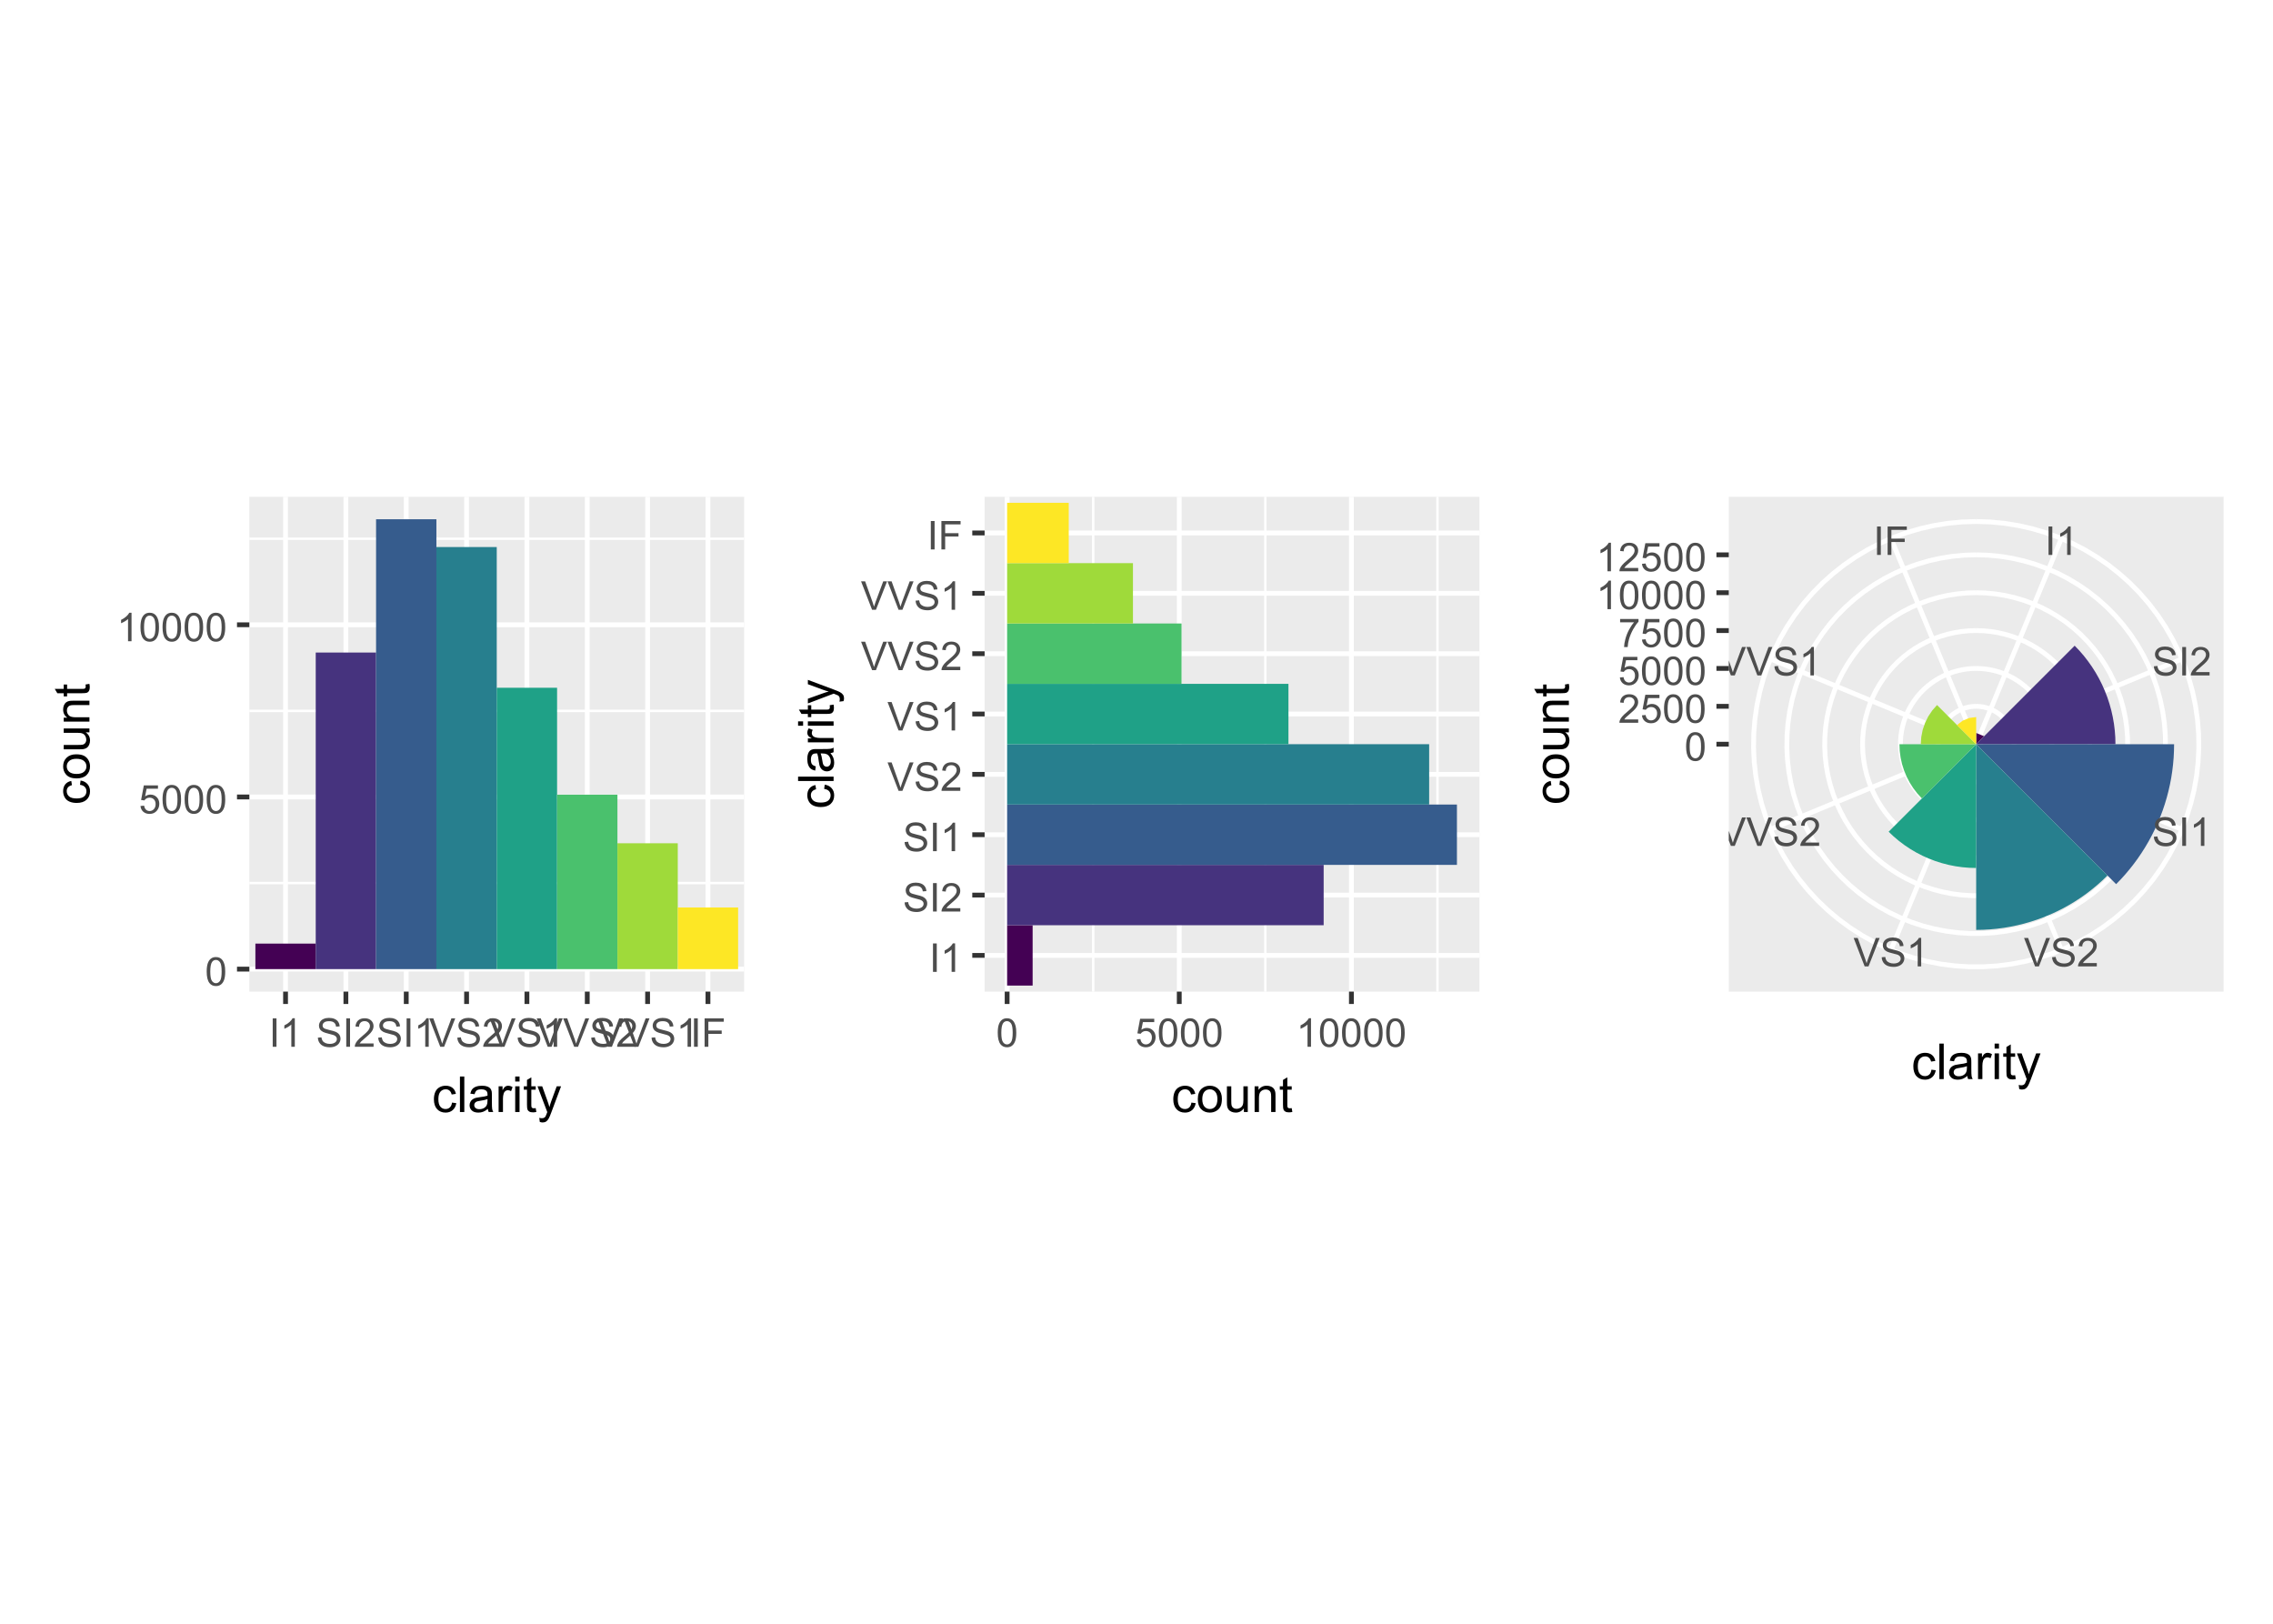 <?xml version="1.0" encoding="UTF-8"?>
<svg xmlns="http://www.w3.org/2000/svg" xmlns:xlink="http://www.w3.org/1999/xlink" width="504" height="360" viewBox="0 0 504 360">
<defs>
<g>
<g id="glyph-0-0">
<path d="M 0.367 -3.105 C 0.367 -3.852 0.441 -4.449 0.594 -4.906 C 0.75 -5.359 0.977 -5.711 1.277 -5.957 C 1.582 -6.203 1.961 -6.324 2.418 -6.324 C 2.758 -6.324 3.055 -6.258 3.309 -6.121 C 3.562 -5.984 3.773 -5.789 3.941 -5.531 C 4.105 -5.277 4.238 -4.965 4.332 -4.594 C 4.426 -4.227 4.473 -3.73 4.473 -3.105 C 4.473 -2.367 4.398 -1.77 4.246 -1.316 C 4.094 -0.863 3.867 -0.512 3.562 -0.266 C 3.262 -0.016 2.879 0.109 2.418 0.109 C 1.812 0.109 1.336 -0.109 0.988 -0.547 C 0.574 -1.07 0.367 -1.922 0.367 -3.105 M 1.16 -3.105 C 1.16 -2.074 1.281 -1.383 1.523 -1.043 C 1.766 -0.699 2.062 -0.527 2.418 -0.527 C 2.773 -0.527 3.074 -0.699 3.316 -1.043 C 3.559 -1.387 3.68 -2.074 3.68 -3.105 C 3.68 -4.145 3.559 -4.832 3.316 -5.172 C 3.074 -5.516 2.773 -5.684 2.41 -5.684 C 2.055 -5.684 1.773 -5.535 1.559 -5.234 C 1.293 -4.852 1.16 -4.141 1.16 -3.105 Z M 1.16 -3.105 "/>
</g>
<g id="glyph-0-1">
<path d="M 0.367 -1.648 L 1.176 -1.719 C 1.238 -1.324 1.379 -1.027 1.598 -0.828 C 1.816 -0.629 2.078 -0.527 2.391 -0.527 C 2.762 -0.527 3.078 -0.668 3.336 -0.949 C 3.594 -1.23 3.723 -1.602 3.723 -2.066 C 3.723 -2.508 3.598 -2.855 3.348 -3.109 C 3.102 -3.367 2.777 -3.492 2.375 -3.492 C 2.125 -3.492 1.902 -3.438 1.703 -3.324 C 1.5 -3.211 1.344 -3.062 1.23 -2.883 L 0.504 -2.977 L 1.113 -6.215 L 4.246 -6.215 L 4.246 -5.473 L 1.73 -5.473 L 1.391 -3.781 C 1.77 -4.043 2.168 -4.176 2.582 -4.176 C 3.133 -4.176 3.598 -3.984 3.977 -3.605 C 4.352 -3.223 4.543 -2.734 4.543 -2.137 C 4.543 -1.566 4.375 -1.074 4.043 -0.656 C 3.641 -0.148 3.09 0.109 2.391 0.109 C 1.816 0.109 1.348 -0.055 0.984 -0.375 C 0.625 -0.695 0.418 -1.121 0.367 -1.648 Z M 0.367 -1.648 "/>
</g>
<g id="glyph-0-2">
<path d="M 3.277 0 L 2.504 0 L 2.504 -4.93 C 2.32 -4.75 2.074 -4.574 1.773 -4.395 C 1.469 -4.219 1.199 -4.086 0.957 -3.996 L 0.957 -4.742 C 1.391 -4.945 1.77 -5.195 2.094 -5.484 C 2.418 -5.773 2.645 -6.055 2.781 -6.324 L 3.277 -6.324 Z M 3.277 0 "/>
</g>
<g id="glyph-0-3">
<path d="M 0.82 0 L 0.82 -6.301 L 1.656 -6.301 L 1.656 0 Z M 0.82 0 "/>
</g>
<g id="glyph-0-4">
<path d="M 0.395 -2.023 L 1.18 -2.094 C 1.219 -1.777 1.305 -1.52 1.441 -1.316 C 1.578 -1.113 1.789 -0.953 2.074 -0.828 C 2.363 -0.703 2.684 -0.641 3.043 -0.641 C 3.359 -0.641 3.641 -0.688 3.883 -0.781 C 4.129 -0.875 4.309 -1.008 4.43 -1.172 C 4.547 -1.336 4.605 -1.516 4.605 -1.711 C 4.605 -1.906 4.551 -2.082 4.434 -2.227 C 4.32 -2.375 4.129 -2.5 3.867 -2.602 C 3.699 -2.664 3.324 -2.77 2.746 -2.906 C 2.168 -3.047 1.762 -3.176 1.531 -3.301 C 1.23 -3.457 1.004 -3.652 0.855 -3.887 C 0.711 -4.121 0.637 -4.383 0.637 -4.672 C 0.637 -4.988 0.727 -5.285 0.906 -5.562 C 1.086 -5.84 1.352 -6.047 1.699 -6.191 C 2.043 -6.336 2.43 -6.406 2.852 -6.406 C 3.32 -6.406 3.73 -6.332 4.09 -6.18 C 4.445 -6.031 4.719 -5.809 4.91 -5.516 C 5.102 -5.227 5.207 -4.895 5.219 -4.523 L 4.422 -4.465 C 4.379 -4.863 4.234 -5.164 3.984 -5.367 C 3.738 -5.57 3.371 -5.672 2.887 -5.672 C 2.383 -5.672 2.016 -5.578 1.785 -5.395 C 1.555 -5.211 1.441 -4.988 1.441 -4.727 C 1.441 -4.5 1.52 -4.312 1.684 -4.168 C 1.844 -4.023 2.266 -3.871 2.941 -3.719 C 3.617 -3.566 4.082 -3.434 4.336 -3.316 C 4.703 -3.148 4.973 -2.934 5.148 -2.676 C 5.324 -2.414 5.41 -2.117 5.41 -1.777 C 5.41 -1.445 5.312 -1.129 5.121 -0.832 C 4.93 -0.535 4.652 -0.305 4.293 -0.141 C 3.934 0.023 3.531 0.109 3.082 0.109 C 2.512 0.109 2.031 0.023 1.648 -0.141 C 1.262 -0.309 0.961 -0.559 0.742 -0.891 C 0.523 -1.227 0.406 -1.602 0.395 -2.023 Z M 0.395 -2.023 "/>
</g>
<g id="glyph-0-5">
<path d="M 4.43 -0.742 L 4.43 0 L 0.266 0 C 0.262 -0.188 0.289 -0.367 0.355 -0.539 C 0.461 -0.82 0.633 -1.102 0.867 -1.375 C 1.098 -1.648 1.438 -1.969 1.879 -2.328 C 2.562 -2.891 3.023 -3.336 3.266 -3.664 C 3.508 -3.992 3.625 -4.301 3.625 -4.594 C 3.625 -4.898 3.516 -5.16 3.297 -5.367 C 3.078 -5.578 2.793 -5.684 2.441 -5.684 C 2.066 -5.684 1.77 -5.574 1.547 -5.352 C 1.324 -5.125 1.211 -4.816 1.207 -4.422 L 0.414 -4.504 C 0.469 -5.098 0.672 -5.547 1.027 -5.859 C 1.383 -6.168 1.859 -6.324 2.457 -6.324 C 3.062 -6.324 3.539 -6.156 3.895 -5.824 C 4.246 -5.488 4.422 -5.07 4.422 -4.578 C 4.422 -4.324 4.371 -4.078 4.266 -3.832 C 4.164 -3.59 3.992 -3.332 3.754 -3.062 C 3.516 -2.793 3.117 -2.426 2.562 -1.957 C 2.098 -1.566 1.801 -1.301 1.668 -1.164 C 1.535 -1.023 1.426 -0.883 1.34 -0.742 Z M 4.43 -0.742 "/>
</g>
<g id="glyph-0-6">
<path d="M 2.48 0 L 0.039 -6.301 L 0.941 -6.301 L 2.578 -1.723 C 2.711 -1.355 2.82 -1.012 2.91 -0.691 C 3.008 -1.035 3.121 -1.379 3.25 -1.723 L 4.949 -6.301 L 5.801 -6.301 L 3.336 0 Z M 2.48 0 "/>
</g>
<g id="glyph-0-7">
<path d="M 0.723 0 L 0.723 -6.301 L 4.973 -6.301 L 4.973 -5.555 L 1.555 -5.555 L 1.555 -3.605 L 4.512 -3.605 L 4.512 -2.863 L 1.555 -2.863 L 1.555 0 Z M 0.723 0 "/>
</g>
<g id="glyph-0-8">
<path d="M 0.418 -5.473 L 0.418 -6.219 L 4.496 -6.219 L 4.496 -5.617 C 4.094 -5.188 3.695 -4.621 3.301 -3.914 C 2.91 -3.207 2.605 -2.48 2.391 -1.73 C 2.234 -1.203 2.137 -0.629 2.094 0 L 1.297 0 C 1.305 -0.496 1.402 -1.094 1.59 -1.797 C 1.777 -2.496 2.043 -3.176 2.391 -3.828 C 2.738 -4.477 3.109 -5.027 3.504 -5.473 Z M 0.418 -5.473 "/>
</g>
<g id="glyph-1-0">
<path d="M -2.09 -4.445 L -1.965 -5.398 C -1.309 -5.293 -0.797 -5.027 -0.426 -4.602 C -0.055 -4.172 0.129 -3.648 0.129 -3.023 C 0.129 -2.242 -0.125 -1.617 -0.637 -1.141 C -1.148 -0.668 -1.879 -0.43 -2.832 -0.43 C -3.445 -0.43 -3.984 -0.531 -4.445 -0.734 C -4.91 -0.941 -5.254 -1.25 -5.488 -1.668 C -5.719 -2.086 -5.832 -2.539 -5.832 -3.031 C -5.832 -3.648 -5.676 -4.156 -5.363 -4.551 C -5.051 -4.941 -4.605 -5.195 -4.027 -5.305 L -3.883 -4.367 C -4.266 -4.277 -4.555 -4.117 -4.75 -3.891 C -4.941 -3.664 -5.039 -3.391 -5.039 -3.066 C -5.039 -2.578 -4.863 -2.184 -4.516 -1.879 C -4.164 -1.574 -3.613 -1.422 -2.859 -1.422 C -2.09 -1.422 -1.535 -1.57 -1.188 -1.863 C -0.84 -2.156 -0.664 -2.539 -0.664 -3.012 C -0.664 -3.395 -0.781 -3.711 -1.016 -3.965 C -1.246 -4.219 -1.605 -4.379 -2.09 -4.445 Z M -2.09 -4.445 "/>
</g>
<g id="glyph-1-1">
<path d="M -2.852 -0.367 C -3.91 -0.367 -4.691 -0.66 -5.199 -1.246 C -5.621 -1.738 -5.832 -2.336 -5.832 -3.039 C -5.832 -3.824 -5.574 -4.465 -5.062 -4.961 C -4.547 -5.461 -3.84 -5.711 -2.934 -5.711 C -2.199 -5.711 -1.621 -5.598 -1.199 -5.379 C -0.781 -5.16 -0.453 -4.84 -0.219 -4.418 C 0.012 -3.996 0.129 -3.539 0.129 -3.039 C 0.129 -2.242 -0.129 -1.598 -0.641 -1.105 C -1.152 -0.613 -1.891 -0.367 -2.852 -0.367 M -2.852 -1.359 C -2.121 -1.359 -1.574 -1.52 -1.211 -1.836 C -0.848 -2.156 -0.664 -2.555 -0.664 -3.039 C -0.664 -3.52 -0.848 -3.918 -1.215 -4.238 C -1.578 -4.555 -2.137 -4.715 -2.883 -4.715 C -3.59 -4.715 -4.125 -4.555 -4.488 -4.234 C -4.852 -3.914 -5.031 -3.516 -5.031 -3.039 C -5.031 -2.559 -4.852 -2.156 -4.492 -1.836 C -4.129 -1.52 -3.582 -1.359 -2.852 -1.359 Z M -2.852 -1.359 "/>
</g>
<g id="glyph-1-2">
<path d="M 0 -4.465 L -0.836 -4.465 C -0.191 -4.02 0.129 -3.414 0.129 -2.652 C 0.129 -2.316 0.062 -2.004 -0.062 -1.711 C -0.191 -1.418 -0.355 -1.203 -0.551 -1.062 C -0.746 -0.918 -0.984 -0.82 -1.266 -0.762 C -1.457 -0.723 -1.758 -0.703 -2.172 -0.703 L -5.703 -0.703 L -5.703 -1.672 L -2.539 -1.672 C -2.035 -1.672 -1.695 -1.691 -1.52 -1.73 C -1.266 -1.789 -1.066 -1.918 -0.922 -2.117 C -0.777 -2.312 -0.703 -2.555 -0.703 -2.848 C -0.703 -3.137 -0.777 -3.41 -0.926 -3.664 C -1.074 -3.918 -1.277 -4.098 -1.535 -4.203 C -1.789 -4.309 -2.16 -4.359 -2.648 -4.359 L -5.703 -4.359 L -5.703 -5.328 L 0 -5.328 Z M 0 -4.465 "/>
</g>
<g id="glyph-1-3">
<path d="M 0 -0.727 L -5.703 -0.727 L -5.703 -1.594 L -4.895 -1.594 C -5.52 -2.016 -5.832 -2.621 -5.832 -3.41 C -5.832 -3.754 -5.77 -4.07 -5.648 -4.359 C -5.523 -4.648 -5.363 -4.863 -5.16 -5.008 C -4.961 -5.148 -4.723 -5.25 -4.445 -5.305 C -4.27 -5.344 -3.953 -5.359 -3.508 -5.359 L 0 -5.359 L 0 -4.395 L -3.469 -4.395 C -3.863 -4.395 -4.156 -4.355 -4.352 -4.281 C -4.547 -4.207 -4.703 -4.07 -4.82 -3.879 C -4.938 -3.688 -4.996 -3.465 -4.996 -3.207 C -4.996 -2.793 -4.863 -2.438 -4.602 -2.141 C -4.34 -1.84 -3.844 -1.691 -3.117 -1.691 L 0 -1.691 Z M 0 -0.727 "/>
</g>
<g id="glyph-1-4">
<path d="M -0.863 -2.836 L -0.012 -2.977 C 0.047 -2.703 0.074 -2.461 0.074 -2.246 C 0.074 -1.895 0.02 -1.621 -0.09 -1.43 C -0.203 -1.234 -0.348 -1.098 -0.527 -1.02 C -0.711 -0.941 -1.09 -0.902 -1.672 -0.902 L -4.953 -0.902 L -4.953 -0.195 L -5.703 -0.195 L -5.703 -0.902 L -7.117 -0.902 L -7.695 -1.863 L -5.703 -1.863 L -5.703 -2.836 L -4.953 -2.836 L -4.953 -1.863 L -1.617 -1.863 C -1.34 -1.863 -1.164 -1.879 -1.086 -1.914 C -1.008 -1.949 -0.945 -2.004 -0.898 -2.082 C -0.852 -2.16 -0.828 -2.27 -0.828 -2.41 C -0.828 -2.52 -0.84 -2.66 -0.863 -2.836 Z M -0.863 -2.836 "/>
</g>
<g id="glyph-1-5">
<path d="M 0 -0.703 L -7.875 -0.703 L -7.875 -1.672 L 0 -1.672 Z M 0 -0.703 "/>
</g>
<g id="glyph-1-6">
<path d="M -0.703 -4.445 C -0.398 -4.09 -0.184 -3.746 -0.059 -3.414 C 0.066 -3.082 0.129 -2.727 0.129 -2.348 C 0.129 -1.719 -0.023 -1.238 -0.332 -0.902 C -0.637 -0.566 -1.027 -0.398 -1.504 -0.398 C -1.781 -0.398 -2.039 -0.461 -2.27 -0.59 C -2.5 -0.715 -2.688 -0.883 -2.824 -1.086 C -2.965 -1.293 -3.07 -1.527 -3.141 -1.785 C -3.191 -1.973 -3.242 -2.258 -3.289 -2.641 C -3.379 -3.422 -3.492 -3.996 -3.621 -4.367 C -3.754 -4.371 -3.836 -4.371 -3.871 -4.371 C -4.266 -4.371 -4.543 -4.281 -4.703 -4.098 C -4.922 -3.852 -5.031 -3.484 -5.031 -2.996 C -5.031 -2.543 -4.953 -2.207 -4.793 -1.988 C -4.633 -1.773 -4.352 -1.613 -3.949 -1.508 L -4.078 -0.562 C -4.48 -0.648 -4.809 -0.793 -5.059 -0.988 C -5.305 -1.184 -5.496 -1.469 -5.633 -1.844 C -5.766 -2.215 -5.832 -2.645 -5.832 -3.137 C -5.832 -3.625 -5.777 -4.02 -5.66 -4.324 C -5.547 -4.629 -5.402 -4.852 -5.23 -4.996 C -5.055 -5.137 -4.836 -5.238 -4.57 -5.297 C -4.406 -5.328 -4.109 -5.344 -3.68 -5.344 L -2.391 -5.344 C -1.492 -5.344 -0.922 -5.363 -0.684 -5.406 C -0.445 -5.445 -0.219 -5.527 0 -5.648 L 0 -4.641 C -0.199 -4.539 -0.434 -4.477 -0.703 -4.445 M -2.863 -4.367 C -2.719 -4.016 -2.598 -3.488 -2.496 -2.789 C -2.441 -2.391 -2.375 -2.109 -2.305 -1.945 C -2.234 -1.781 -2.129 -1.652 -1.988 -1.562 C -1.852 -1.473 -1.699 -1.43 -1.531 -1.43 C -1.273 -1.43 -1.059 -1.527 -0.887 -1.723 C -0.715 -1.918 -0.629 -2.203 -0.629 -2.578 C -0.629 -2.949 -0.711 -3.281 -0.871 -3.57 C -1.035 -3.863 -1.258 -4.074 -1.543 -4.211 C -1.762 -4.316 -2.082 -4.367 -2.508 -4.367 Z M -2.863 -4.367 "/>
</g>
<g id="glyph-1-7">
<path d="M 0 -0.715 L -5.703 -0.715 L -5.703 -1.586 L -4.84 -1.586 C -5.242 -1.805 -5.512 -2.012 -5.641 -2.199 C -5.77 -2.387 -5.832 -2.594 -5.832 -2.82 C -5.832 -3.145 -5.73 -3.477 -5.523 -3.812 L -4.625 -3.48 C -4.766 -3.246 -4.832 -3.008 -4.836 -2.773 C -4.832 -2.559 -4.77 -2.371 -4.645 -2.203 C -4.516 -2.035 -4.34 -1.914 -4.113 -1.844 C -3.77 -1.734 -3.395 -1.68 -2.984 -1.68 L 0 -1.68 Z M 0 -0.715 "/>
</g>
<g id="glyph-1-8">
<path d="M -6.762 -0.73 L -7.875 -0.73 L -7.875 -1.699 L -6.762 -1.699 L -6.762 -0.73 M 0 -0.73 L -5.703 -0.73 L -5.703 -1.699 L 0 -1.695 Z M 0 -0.73 "/>
</g>
<g id="glyph-1-9">
<path d="M 2.195 -0.684 L 1.289 -0.574 C 1.348 -0.785 1.375 -0.969 1.375 -1.129 C 1.375 -1.344 1.34 -1.516 1.266 -1.645 C 1.195 -1.773 1.094 -1.879 0.969 -1.961 C 0.871 -2.02 0.629 -2.121 0.246 -2.258 C 0.195 -2.273 0.113 -2.301 0.012 -2.344 L -5.703 -0.176 L -5.703 -1.219 L -2.402 -2.406 C -1.98 -2.559 -1.543 -2.699 -1.078 -2.82 C -1.523 -2.93 -1.957 -3.062 -2.379 -3.219 L -5.703 -4.438 L -5.703 -5.402 L 0.098 -3.234 C 0.723 -3 1.156 -2.82 1.391 -2.691 C 1.711 -2.52 1.945 -2.32 2.094 -2.102 C 2.242 -1.879 2.316 -1.613 2.316 -1.305 C 2.316 -1.117 2.277 -0.91 2.195 -0.684 Z M 2.195 -0.684 "/>
</g>
<g id="glyph-2-0">
<path d="M 4.445 -2.09 L 5.398 -1.965 C 5.293 -1.312 5.027 -0.797 4.602 -0.426 C 4.172 -0.055 3.648 0.129 3.023 0.129 C 2.242 0.129 1.617 -0.125 1.141 -0.637 C 0.668 -1.148 0.43 -1.879 0.43 -2.832 C 0.43 -3.445 0.531 -3.984 0.734 -4.445 C 0.941 -4.91 1.25 -5.254 1.668 -5.488 C 2.086 -5.719 2.539 -5.832 3.031 -5.832 C 3.648 -5.832 4.156 -5.676 4.551 -5.363 C 4.941 -5.051 5.195 -4.605 5.305 -4.027 L 4.367 -3.883 C 4.277 -4.266 4.117 -4.555 3.891 -4.75 C 3.664 -4.941 3.391 -5.039 3.066 -5.039 C 2.578 -5.039 2.184 -4.863 1.879 -4.516 C 1.574 -4.164 1.422 -3.613 1.422 -2.859 C 1.422 -2.09 1.57 -1.535 1.863 -1.188 C 2.156 -0.84 2.539 -0.664 3.012 -0.664 C 3.395 -0.664 3.711 -0.781 3.965 -1.016 C 4.219 -1.246 4.379 -1.605 4.445 -2.09 Z M 4.445 -2.09 "/>
</g>
<g id="glyph-2-1">
<path d="M 0.703 0 L 0.703 -7.875 L 1.672 -7.875 L 1.672 0 Z M 0.703 0 "/>
</g>
<g id="glyph-2-2">
<path d="M 4.445 -0.703 C 4.09 -0.398 3.746 -0.184 3.414 -0.059 C 3.082 0.066 2.727 0.129 2.348 0.129 C 1.719 0.129 1.238 -0.023 0.902 -0.332 C 0.566 -0.637 0.398 -1.027 0.398 -1.504 C 0.398 -1.781 0.461 -2.039 0.59 -2.27 C 0.715 -2.5 0.883 -2.688 1.086 -2.824 C 1.293 -2.965 1.523 -3.07 1.781 -3.141 C 1.973 -3.191 2.258 -3.242 2.641 -3.289 C 3.422 -3.379 3.996 -3.492 4.367 -3.621 C 4.371 -3.754 4.371 -3.836 4.371 -3.871 C 4.371 -4.266 4.281 -4.543 4.098 -4.703 C 3.852 -4.922 3.484 -5.031 2.996 -5.031 C 2.543 -5.031 2.207 -4.953 1.988 -4.793 C 1.773 -4.633 1.613 -4.352 1.508 -3.949 L 0.562 -4.078 C 0.648 -4.48 0.793 -4.809 0.988 -5.059 C 1.184 -5.305 1.469 -5.496 1.844 -5.633 C 2.215 -5.766 2.645 -5.832 3.137 -5.832 C 3.625 -5.832 4.02 -5.777 4.324 -5.66 C 4.629 -5.547 4.852 -5.402 4.996 -5.23 C 5.137 -5.055 5.238 -4.836 5.297 -4.57 C 5.328 -4.406 5.344 -4.109 5.344 -3.68 L 5.344 -2.391 C 5.344 -1.492 5.363 -0.922 5.406 -0.684 C 5.445 -0.445 5.527 -0.219 5.648 0 L 4.641 0 C 4.539 -0.199 4.477 -0.434 4.445 -0.703 M 4.367 -2.863 C 4.016 -2.719 3.488 -2.598 2.789 -2.496 C 2.391 -2.441 2.109 -2.375 1.945 -2.305 C 1.781 -2.234 1.652 -2.129 1.562 -1.988 C 1.473 -1.852 1.43 -1.699 1.43 -1.531 C 1.43 -1.273 1.527 -1.059 1.723 -0.887 C 1.918 -0.715 2.203 -0.629 2.578 -0.629 C 2.949 -0.629 3.281 -0.711 3.57 -0.871 C 3.863 -1.035 4.074 -1.258 4.211 -1.543 C 4.316 -1.762 4.367 -2.082 4.367 -2.508 Z M 4.367 -2.863 "/>
</g>
<g id="glyph-2-3">
<path d="M 0.715 0 L 0.715 -5.703 L 1.586 -5.703 L 1.586 -4.84 C 1.805 -5.242 2.012 -5.512 2.199 -5.641 C 2.387 -5.77 2.594 -5.832 2.82 -5.832 C 3.145 -5.832 3.477 -5.73 3.812 -5.523 L 3.48 -4.625 C 3.242 -4.766 3.008 -4.832 2.773 -4.836 C 2.559 -4.832 2.371 -4.77 2.203 -4.645 C 2.035 -4.516 1.914 -4.34 1.844 -4.113 C 1.734 -3.77 1.68 -3.395 1.68 -2.984 L 1.68 0 Z M 0.715 0 "/>
</g>
<g id="glyph-2-4">
<path d="M 0.73 -6.762 L 0.73 -7.875 L 1.695 -7.875 L 1.695 -6.762 L 0.73 -6.762 M 0.73 0 L 0.73 -5.703 L 1.695 -5.703 L 1.695 0 Z M 0.73 0 "/>
</g>
<g id="glyph-2-5">
<path d="M 2.836 -0.863 L 2.977 -0.012 C 2.703 0.047 2.461 0.074 2.246 0.074 C 1.895 0.074 1.621 0.02 1.43 -0.09 C 1.234 -0.203 1.098 -0.348 1.02 -0.527 C 0.941 -0.711 0.902 -1.09 0.902 -1.672 L 0.902 -4.953 L 0.195 -4.953 L 0.195 -5.703 L 0.902 -5.703 L 0.902 -7.117 L 1.863 -7.695 L 1.863 -5.703 L 2.836 -5.703 L 2.836 -4.953 L 1.863 -4.953 L 1.863 -1.617 C 1.863 -1.34 1.879 -1.164 1.914 -1.086 C 1.949 -1.008 2.004 -0.945 2.082 -0.898 C 2.16 -0.852 2.27 -0.828 2.41 -0.828 C 2.52 -0.828 2.66 -0.84 2.836 -0.863 Z M 2.836 -0.863 "/>
</g>
<g id="glyph-2-6">
<path d="M 0.684 2.195 L 0.574 1.289 C 0.785 1.348 0.969 1.375 1.129 1.375 C 1.344 1.375 1.516 1.34 1.645 1.266 C 1.773 1.195 1.879 1.094 1.961 0.969 C 2.02 0.871 2.121 0.629 2.258 0.246 C 2.273 0.195 2.301 0.113 2.344 0.012 L 0.176 -5.703 L 1.219 -5.703 L 2.406 -2.402 C 2.559 -1.98 2.699 -1.543 2.82 -1.078 C 2.93 -1.523 3.062 -1.957 3.219 -2.379 L 4.438 -5.703 L 5.402 -5.703 L 3.234 0.098 C 3 0.723 2.82 1.156 2.691 1.391 C 2.52 1.711 2.32 1.945 2.102 2.094 C 1.879 2.242 1.613 2.316 1.305 2.316 C 1.117 2.316 0.91 2.277 0.684 2.195 Z M 0.684 2.195 "/>
</g>
<g id="glyph-2-7">
<path d="M 0.367 -2.852 C 0.367 -3.91 0.66 -4.691 1.246 -5.199 C 1.738 -5.621 2.336 -5.832 3.039 -5.832 C 3.824 -5.832 4.465 -5.574 4.961 -5.062 C 5.461 -4.547 5.711 -3.84 5.711 -2.934 C 5.711 -2.199 5.598 -1.621 5.379 -1.199 C 5.16 -0.781 4.84 -0.453 4.418 -0.219 C 3.996 0.012 3.539 0.129 3.039 0.129 C 2.242 0.129 1.598 -0.129 1.105 -0.641 C 0.613 -1.152 0.367 -1.891 0.367 -2.852 M 1.359 -2.852 C 1.359 -2.121 1.52 -1.574 1.836 -1.211 C 2.156 -0.848 2.555 -0.664 3.039 -0.664 C 3.52 -0.664 3.918 -0.848 4.238 -1.215 C 4.555 -1.578 4.715 -2.137 4.715 -2.883 C 4.715 -3.59 4.555 -4.125 4.234 -4.488 C 3.914 -4.852 3.516 -5.031 3.039 -5.031 C 2.555 -5.031 2.156 -4.852 1.836 -4.492 C 1.52 -4.129 1.359 -3.582 1.359 -2.852 Z M 1.359 -2.852 "/>
</g>
<g id="glyph-2-8">
<path d="M 4.465 0 L 4.465 -0.836 C 4.02 -0.195 3.414 0.129 2.652 0.129 C 2.316 0.129 2.004 0.062 1.711 -0.062 C 1.418 -0.195 1.203 -0.355 1.062 -0.551 C 0.918 -0.746 0.82 -0.984 0.762 -1.266 C 0.723 -1.457 0.703 -1.758 0.703 -2.172 L 0.703 -5.703 L 1.672 -5.703 L 1.672 -2.539 C 1.672 -2.035 1.691 -1.695 1.73 -1.52 C 1.789 -1.266 1.918 -1.066 2.117 -0.922 C 2.312 -0.777 2.555 -0.703 2.848 -0.703 C 3.137 -0.703 3.41 -0.777 3.664 -0.926 C 3.918 -1.074 4.098 -1.277 4.203 -1.535 C 4.309 -1.789 4.359 -2.16 4.359 -2.648 L 4.359 -5.703 L 5.328 -5.703 L 5.328 0 Z M 4.465 0 "/>
</g>
<g id="glyph-2-9">
<path d="M 0.727 0 L 0.727 -5.703 L 1.594 -5.703 L 1.594 -4.895 C 2.016 -5.52 2.621 -5.832 3.41 -5.832 C 3.754 -5.832 4.07 -5.77 4.359 -5.648 C 4.648 -5.523 4.863 -5.363 5.008 -5.16 C 5.148 -4.961 5.25 -4.723 5.305 -4.445 C 5.344 -4.27 5.359 -3.953 5.359 -3.508 L 5.359 0 L 4.395 0 L 4.395 -3.469 C 4.395 -3.863 4.355 -4.156 4.281 -4.352 C 4.207 -4.547 4.07 -4.703 3.879 -4.82 C 3.688 -4.938 3.465 -4.996 3.207 -4.996 C 2.793 -4.996 2.438 -4.863 2.141 -4.602 C 1.84 -4.34 1.691 -3.844 1.691 -3.117 L 1.691 0 Z M 0.727 0 "/>
</g>
</g>
<clipPath id="clip-0">
<path clip-rule="nonzero" d="M 0 99.18 L 504 99.18 L 504 260.82 L 0 260.82 Z M 0 99.18 "/>
</clipPath>
<clipPath id="clip-1">
<path clip-rule="nonzero" d="M 5.48 104.66 L 170.484 104.66 L 170.484 255.344 L 5.48 255.344 Z M 5.48 104.66 "/>
</clipPath>
<clipPath id="clip-2">
<path clip-rule="nonzero" d="M 55.289 110.137 L 165.004 110.137 L 165.004 219.852 L 55.289 219.852 Z M 55.289 110.137 "/>
</clipPath>
<clipPath id="clip-3">
<path clip-rule="nonzero" d="M 55.289 195 L 165.004 195 L 165.004 197 L 55.289 197 Z M 55.289 195 "/>
</clipPath>
<clipPath id="clip-4">
<path clip-rule="nonzero" d="M 55.289 157 L 165.004 157 L 165.004 158 L 55.289 158 Z M 55.289 157 "/>
</clipPath>
<clipPath id="clip-5">
<path clip-rule="nonzero" d="M 55.289 119 L 165.004 119 L 165.004 120 L 55.289 120 Z M 55.289 119 "/>
</clipPath>
<clipPath id="clip-6">
<path clip-rule="nonzero" d="M 55.289 214 L 165.004 214 L 165.004 216 L 55.289 216 Z M 55.289 214 "/>
</clipPath>
<clipPath id="clip-7">
<path clip-rule="nonzero" d="M 55.289 176 L 165.004 176 L 165.004 178 L 55.289 178 Z M 55.289 176 "/>
</clipPath>
<clipPath id="clip-8">
<path clip-rule="nonzero" d="M 55.289 137 L 165.004 137 L 165.004 140 L 55.289 140 Z M 55.289 137 "/>
</clipPath>
<clipPath id="clip-9">
<path clip-rule="nonzero" d="M 62 110.137 L 64 110.137 L 64 219.852 L 62 219.852 Z M 62 110.137 "/>
</clipPath>
<clipPath id="clip-10">
<path clip-rule="nonzero" d="M 76 110.137 L 78 110.137 L 78 219.852 L 76 219.852 Z M 76 110.137 "/>
</clipPath>
<clipPath id="clip-11">
<path clip-rule="nonzero" d="M 89 110.137 L 91 110.137 L 91 219.852 L 89 219.852 Z M 89 110.137 "/>
</clipPath>
<clipPath id="clip-12">
<path clip-rule="nonzero" d="M 102 110.137 L 104 110.137 L 104 219.852 L 102 219.852 Z M 102 110.137 "/>
</clipPath>
<clipPath id="clip-13">
<path clip-rule="nonzero" d="M 116 110.137 L 118 110.137 L 118 219.852 L 116 219.852 Z M 116 110.137 "/>
</clipPath>
<clipPath id="clip-14">
<path clip-rule="nonzero" d="M 129 110.137 L 131 110.137 L 131 219.852 L 129 219.852 Z M 129 110.137 "/>
</clipPath>
<clipPath id="clip-15">
<path clip-rule="nonzero" d="M 143 110.137 L 145 110.137 L 145 219.852 L 143 219.852 Z M 143 110.137 "/>
</clipPath>
<clipPath id="clip-16">
<path clip-rule="nonzero" d="M 156 110.137 L 158 110.137 L 158 219.852 L 156 219.852 Z M 156 110.137 "/>
</clipPath>
<clipPath id="clip-17">
<path clip-rule="nonzero" d="M 170.484 104.66 L 333.52 104.66 L 333.52 255.344 L 170.484 255.344 Z M 170.484 104.66 "/>
</clipPath>
<clipPath id="clip-18">
<path clip-rule="nonzero" d="M 218.324 110.137 L 328.039 110.137 L 328.039 219.852 L 218.324 219.852 Z M 218.324 110.137 "/>
</clipPath>
<clipPath id="clip-19">
<path clip-rule="nonzero" d="M 242 110.137 L 243 110.137 L 243 219.852 L 242 219.852 Z M 242 110.137 "/>
</clipPath>
<clipPath id="clip-20">
<path clip-rule="nonzero" d="M 280 110.137 L 281 110.137 L 281 219.852 L 280 219.852 Z M 280 110.137 "/>
</clipPath>
<clipPath id="clip-21">
<path clip-rule="nonzero" d="M 318 110.137 L 320 110.137 L 320 219.852 L 318 219.852 Z M 318 110.137 "/>
</clipPath>
<clipPath id="clip-22">
<path clip-rule="nonzero" d="M 218.324 211 L 328.039 211 L 328.039 213 L 218.324 213 Z M 218.324 211 "/>
</clipPath>
<clipPath id="clip-23">
<path clip-rule="nonzero" d="M 218.324 197 L 328.039 197 L 328.039 199 L 218.324 199 Z M 218.324 197 "/>
</clipPath>
<clipPath id="clip-24">
<path clip-rule="nonzero" d="M 218.324 184 L 328.039 184 L 328.039 186 L 218.324 186 Z M 218.324 184 "/>
</clipPath>
<clipPath id="clip-25">
<path clip-rule="nonzero" d="M 218.324 171 L 328.039 171 L 328.039 173 L 218.324 173 Z M 218.324 171 "/>
</clipPath>
<clipPath id="clip-26">
<path clip-rule="nonzero" d="M 218.324 157 L 328.039 157 L 328.039 159 L 218.324 159 Z M 218.324 157 "/>
</clipPath>
<clipPath id="clip-27">
<path clip-rule="nonzero" d="M 218.324 144 L 328.039 144 L 328.039 146 L 218.324 146 Z M 218.324 144 "/>
</clipPath>
<clipPath id="clip-28">
<path clip-rule="nonzero" d="M 218.324 131 L 328.039 131 L 328.039 133 L 218.324 133 Z M 218.324 131 "/>
</clipPath>
<clipPath id="clip-29">
<path clip-rule="nonzero" d="M 218.324 117 L 328.039 117 L 328.039 119 L 218.324 119 Z M 218.324 117 "/>
</clipPath>
<clipPath id="clip-30">
<path clip-rule="nonzero" d="M 222 110.137 L 224 110.137 L 224 219.852 L 222 219.852 Z M 222 110.137 "/>
</clipPath>
<clipPath id="clip-31">
<path clip-rule="nonzero" d="M 260 110.137 L 263 110.137 L 263 219.852 L 260 219.852 Z M 260 110.137 "/>
</clipPath>
<clipPath id="clip-32">
<path clip-rule="nonzero" d="M 299 110.137 L 301 110.137 L 301 219.852 L 299 219.852 Z M 299 110.137 "/>
</clipPath>
<clipPath id="clip-33">
<path clip-rule="nonzero" d="M 333.516 104.66 L 498.52 104.66 L 498.52 255.344 L 333.516 255.344 Z M 333.516 104.66 "/>
</clipPath>
<clipPath id="clip-34">
<path clip-rule="nonzero" d="M 383.328 110.137 L 493.043 110.137 L 493.043 219.852 L 383.328 219.852 Z M 383.328 110.137 "/>
</clipPath>
<clipPath id="clip-35">
<path clip-rule="nonzero" d="M 383.328 180 L 405 180 L 405 189 L 383.328 189 Z M 383.328 180 "/>
</clipPath>
<clipPath id="clip-36">
<path clip-rule="nonzero" d="M 383.328 142 L 404 142 L 404 151 L 383.328 151 Z M 383.328 142 "/>
</clipPath>
</defs>
<rect x="-50.4" y="-36" width="604.8" height="432" fill="rgb(100%, 100%, 100%)" fill-opacity="1"/>
<g clip-path="url(#clip-0)">
<path fill-rule="nonzero" fill="rgb(100%, 100%, 100%)" fill-opacity="1" stroke-width="1.067" stroke-linecap="round" stroke-linejoin="round" stroke="rgb(100%, 100%, 100%)" stroke-opacity="1" stroke-miterlimit="10" d="M 0 260.82 L 504 260.82 L 504 99.18 L 0 99.18 Z M 0 260.82 "/>
</g>
<g clip-path="url(#clip-1)">
<path fill-rule="nonzero" fill="rgb(100%, 100%, 100%)" fill-opacity="1" stroke-width="1.067" stroke-linecap="round" stroke-linejoin="round" stroke="rgb(100%, 100%, 100%)" stroke-opacity="1" stroke-miterlimit="10" d="M 5.48 255.34 L 170.484 255.34 L 170.484 104.656 L 5.48 104.656 Z M 5.48 255.34 "/>
</g>
<g clip-path="url(#clip-2)">
<path fill-rule="nonzero" fill="rgb(92.157%, 92.157%, 92.157%)" fill-opacity="1" d="M 55.289 219.852 L 165.004 219.852 L 165.004 110.137 L 55.289 110.137 Z M 55.289 219.852 "/>
</g>
<g clip-path="url(#clip-3)">
<path fill="none" stroke-width="0.533" stroke-linecap="butt" stroke-linejoin="round" stroke="rgb(100%, 100%, 100%)" stroke-opacity="1" stroke-miterlimit="10" d="M 55.289 195.777 L 165.004 195.777 "/>
</g>
<g clip-path="url(#clip-4)">
<path fill="none" stroke-width="0.533" stroke-linecap="butt" stroke-linejoin="round" stroke="rgb(100%, 100%, 100%)" stroke-opacity="1" stroke-miterlimit="10" d="M 55.289 157.609 L 165.004 157.609 "/>
</g>
<g clip-path="url(#clip-5)">
<path fill="none" stroke-width="0.533" stroke-linecap="butt" stroke-linejoin="round" stroke="rgb(100%, 100%, 100%)" stroke-opacity="1" stroke-miterlimit="10" d="M 55.289 119.438 L 165.004 119.438 "/>
</g>
<g clip-path="url(#clip-6)">
<path fill="none" stroke-width="1.067" stroke-linecap="butt" stroke-linejoin="round" stroke="rgb(100%, 100%, 100%)" stroke-opacity="1" stroke-miterlimit="10" d="M 55.289 214.863 L 165.004 214.863 "/>
</g>
<g clip-path="url(#clip-7)">
<path fill="none" stroke-width="1.067" stroke-linecap="butt" stroke-linejoin="round" stroke="rgb(100%, 100%, 100%)" stroke-opacity="1" stroke-miterlimit="10" d="M 55.289 176.695 L 165.004 176.695 "/>
</g>
<g clip-path="url(#clip-8)">
<path fill="none" stroke-width="1.067" stroke-linecap="butt" stroke-linejoin="round" stroke="rgb(100%, 100%, 100%)" stroke-opacity="1" stroke-miterlimit="10" d="M 55.289 138.523 L 165.004 138.523 "/>
</g>
<g clip-path="url(#clip-9)">
<path fill="none" stroke-width="1.067" stroke-linecap="butt" stroke-linejoin="round" stroke="rgb(100%, 100%, 100%)" stroke-opacity="1" stroke-miterlimit="10" d="M 63.316 219.852 L 63.316 110.137 "/>
</g>
<g clip-path="url(#clip-10)">
<path fill="none" stroke-width="1.067" stroke-linecap="butt" stroke-linejoin="round" stroke="rgb(100%, 100%, 100%)" stroke-opacity="1" stroke-miterlimit="10" d="M 76.695 219.852 L 76.695 110.137 "/>
</g>
<g clip-path="url(#clip-11)">
<path fill="none" stroke-width="1.067" stroke-linecap="butt" stroke-linejoin="round" stroke="rgb(100%, 100%, 100%)" stroke-opacity="1" stroke-miterlimit="10" d="M 90.078 219.852 L 90.078 110.137 "/>
</g>
<g clip-path="url(#clip-12)">
<path fill="none" stroke-width="1.067" stroke-linecap="butt" stroke-linejoin="round" stroke="rgb(100%, 100%, 100%)" stroke-opacity="1" stroke-miterlimit="10" d="M 103.457 219.852 L 103.457 110.137 "/>
</g>
<g clip-path="url(#clip-13)">
<path fill="none" stroke-width="1.067" stroke-linecap="butt" stroke-linejoin="round" stroke="rgb(100%, 100%, 100%)" stroke-opacity="1" stroke-miterlimit="10" d="M 116.836 219.852 L 116.836 110.137 "/>
</g>
<g clip-path="url(#clip-14)">
<path fill="none" stroke-width="1.067" stroke-linecap="butt" stroke-linejoin="round" stroke="rgb(100%, 100%, 100%)" stroke-opacity="1" stroke-miterlimit="10" d="M 130.215 219.852 L 130.215 110.137 "/>
</g>
<g clip-path="url(#clip-15)">
<path fill="none" stroke-width="1.067" stroke-linecap="butt" stroke-linejoin="round" stroke="rgb(100%, 100%, 100%)" stroke-opacity="1" stroke-miterlimit="10" d="M 143.594 219.852 L 143.594 110.137 "/>
</g>
<g clip-path="url(#clip-16)">
<path fill="none" stroke-width="1.067" stroke-linecap="butt" stroke-linejoin="round" stroke="rgb(100%, 100%, 100%)" stroke-opacity="1" stroke-miterlimit="10" d="M 156.977 219.852 L 156.977 110.137 "/>
</g>
<path fill-rule="nonzero" fill="rgb(26.667%, 0.392%, 32.941%)" fill-opacity="1" d="M 56.629 214.863 L 70.008 214.863 L 70.008 209.207 L 56.629 209.207 Z M 56.629 214.863 "/>
<path fill-rule="nonzero" fill="rgb(27.451%, 20%, 49.412%)" fill-opacity="1" d="M 70.008 214.863 L 83.387 214.863 L 83.387 144.676 L 70.008 144.676 Z M 70.008 214.863 "/>
<path fill-rule="nonzero" fill="rgb(21.176%, 36.078%, 55.294%)" fill-opacity="1" d="M 83.387 214.863 L 96.766 214.863 L 96.766 115.125 L 83.387 115.125 Z M 83.387 214.863 "/>
<path fill-rule="nonzero" fill="rgb(15.294%, 49.804%, 55.686%)" fill-opacity="1" d="M 96.766 214.863 L 110.145 214.863 L 110.145 121.285 L 96.766 121.285 Z M 96.766 214.863 "/>
<path fill-rule="nonzero" fill="rgb(12.157%, 63.137%, 52.941%)" fill-opacity="1" d="M 110.145 214.863 L 123.523 214.863 L 123.523 152.484 L 110.145 152.484 Z M 110.145 214.863 "/>
<path fill-rule="nonzero" fill="rgb(29.02%, 75.686%, 42.745%)" fill-opacity="1" d="M 123.527 214.863 L 136.906 214.863 L 136.906 176.188 L 123.527 176.188 Z M 123.527 214.863 "/>
<path fill-rule="nonzero" fill="rgb(62.353%, 85.49%, 22.745%)" fill-opacity="1" d="M 136.906 214.863 L 150.285 214.863 L 150.285 186.961 L 136.906 186.961 Z M 136.906 214.863 "/>
<path fill-rule="nonzero" fill="rgb(99.216%, 90.588%, 14.51%)" fill-opacity="1" d="M 150.285 214.863 L 163.664 214.863 L 163.664 201.199 L 150.285 201.199 Z M 150.285 214.863 "/>
<g fill="rgb(30.196%, 30.196%, 30.196%)" fill-opacity="1">
<use xlink:href="#glyph-0-0" x="45.465" y="218.512"/>
</g>
<g fill="rgb(30.196%, 30.196%, 30.196%)" fill-opacity="1">
<use xlink:href="#glyph-0-1" x="30.781" y="180.344"/>
<use xlink:href="#glyph-0-0" x="35.675" y="180.344"/>
<use xlink:href="#glyph-0-0" x="40.57" y="180.344"/>
<use xlink:href="#glyph-0-0" x="45.464" y="180.344"/>
</g>
<g fill="rgb(30.196%, 30.196%, 30.196%)" fill-opacity="1">
<use xlink:href="#glyph-0-2" x="25.887" y="142.172"/>
<use xlink:href="#glyph-0-0" x="30.781" y="142.172"/>
<use xlink:href="#glyph-0-0" x="35.675" y="142.172"/>
<use xlink:href="#glyph-0-0" x="40.569" y="142.172"/>
<use xlink:href="#glyph-0-0" x="45.463" y="142.172"/>
</g>
<path fill="none" stroke-width="1.067" stroke-linecap="butt" stroke-linejoin="round" stroke="rgb(20%, 20%, 20%)" stroke-opacity="1" stroke-miterlimit="10" d="M 52.551 214.863 L 55.289 214.863 "/>
<path fill="none" stroke-width="1.067" stroke-linecap="butt" stroke-linejoin="round" stroke="rgb(20%, 20%, 20%)" stroke-opacity="1" stroke-miterlimit="10" d="M 52.551 176.695 L 55.289 176.695 "/>
<path fill="none" stroke-width="1.067" stroke-linecap="butt" stroke-linejoin="round" stroke="rgb(20%, 20%, 20%)" stroke-opacity="1" stroke-miterlimit="10" d="M 52.551 138.523 L 55.289 138.523 "/>
<g fill="rgb(0%, 0%, 0%)" fill-opacity="1">
<use xlink:href="#glyph-1-0" x="19.832" y="178.449"/>
<use xlink:href="#glyph-1-1" x="19.832" y="172.949"/>
<use xlink:href="#glyph-1-2" x="19.832" y="166.832"/>
<use xlink:href="#glyph-1-3" x="19.832" y="160.714"/>
<use xlink:href="#glyph-1-4" x="19.832" y="154.596"/>
</g>
<path fill="none" stroke-width="1.067" stroke-linecap="butt" stroke-linejoin="round" stroke="rgb(20%, 20%, 20%)" stroke-opacity="1" stroke-miterlimit="10" d="M 63.316 222.59 L 63.316 219.852 "/>
<path fill="none" stroke-width="1.067" stroke-linecap="butt" stroke-linejoin="round" stroke="rgb(20%, 20%, 20%)" stroke-opacity="1" stroke-miterlimit="10" d="M 76.695 222.59 L 76.695 219.852 "/>
<path fill="none" stroke-width="1.067" stroke-linecap="butt" stroke-linejoin="round" stroke="rgb(20%, 20%, 20%)" stroke-opacity="1" stroke-miterlimit="10" d="M 90.078 222.59 L 90.078 219.852 "/>
<path fill="none" stroke-width="1.067" stroke-linecap="butt" stroke-linejoin="round" stroke="rgb(20%, 20%, 20%)" stroke-opacity="1" stroke-miterlimit="10" d="M 103.457 222.59 L 103.457 219.852 "/>
<path fill="none" stroke-width="1.067" stroke-linecap="butt" stroke-linejoin="round" stroke="rgb(20%, 20%, 20%)" stroke-opacity="1" stroke-miterlimit="10" d="M 116.836 222.59 L 116.836 219.852 "/>
<path fill="none" stroke-width="1.067" stroke-linecap="butt" stroke-linejoin="round" stroke="rgb(20%, 20%, 20%)" stroke-opacity="1" stroke-miterlimit="10" d="M 130.215 222.59 L 130.215 219.852 "/>
<path fill="none" stroke-width="1.067" stroke-linecap="butt" stroke-linejoin="round" stroke="rgb(20%, 20%, 20%)" stroke-opacity="1" stroke-miterlimit="10" d="M 143.594 222.59 L 143.594 219.852 "/>
<path fill="none" stroke-width="1.067" stroke-linecap="butt" stroke-linejoin="round" stroke="rgb(20%, 20%, 20%)" stroke-opacity="1" stroke-miterlimit="10" d="M 156.977 222.59 L 156.977 219.852 "/>
<g fill="rgb(30.196%, 30.196%, 30.196%)" fill-opacity="1">
<use xlink:href="#glyph-0-3" x="59.648" y="232.082"/>
<use xlink:href="#glyph-0-2" x="62.093" y="232.082"/>
</g>
<g fill="rgb(30.196%, 30.196%, 30.196%)" fill-opacity="1">
<use xlink:href="#glyph-0-4" x="70.09" y="232.082"/>
<use xlink:href="#glyph-0-3" x="75.959" y="232.082"/>
<use xlink:href="#glyph-0-5" x="78.404" y="232.082"/>
</g>
<g fill="rgb(30.196%, 30.196%, 30.196%)" fill-opacity="1">
<use xlink:href="#glyph-0-4" x="83.473" y="232.082"/>
<use xlink:href="#glyph-0-3" x="89.342" y="232.082"/>
<use xlink:href="#glyph-0-2" x="91.787" y="232.082"/>
</g>
<g fill="rgb(30.196%, 30.196%, 30.196%)" fill-opacity="1">
<use xlink:href="#glyph-0-6" x="95.141" y="232.082"/>
<use xlink:href="#glyph-0-4" x="101.01" y="232.082"/>
<use xlink:href="#glyph-0-5" x="106.88" y="232.082"/>
</g>
<g fill="rgb(30.196%, 30.196%, 30.196%)" fill-opacity="1">
<use xlink:href="#glyph-0-6" x="108.52" y="232.082"/>
<use xlink:href="#glyph-0-4" x="114.389" y="232.082"/>
<use xlink:href="#glyph-0-2" x="120.259" y="232.082"/>
</g>
<g fill="rgb(30.196%, 30.196%, 30.196%)" fill-opacity="1">
<use xlink:href="#glyph-0-6" x="118.965" y="232.082"/>
<use xlink:href="#glyph-0-6" x="124.834" y="232.082"/>
<use xlink:href="#glyph-0-4" x="130.704" y="232.082"/>
<use xlink:href="#glyph-0-5" x="136.573" y="232.082"/>
</g>
<g fill="rgb(30.196%, 30.196%, 30.196%)" fill-opacity="1">
<use xlink:href="#glyph-0-6" x="132.344" y="232.082"/>
<use xlink:href="#glyph-0-6" x="138.213" y="232.082"/>
<use xlink:href="#glyph-0-4" x="144.083" y="232.082"/>
<use xlink:href="#glyph-0-2" x="149.952" y="232.082"/>
</g>
<g fill="rgb(30.196%, 30.196%, 30.196%)" fill-opacity="1">
<use xlink:href="#glyph-0-3" x="153.066" y="232.082"/>
<use xlink:href="#glyph-0-7" x="155.511" y="232.082"/>
</g>
<g fill="rgb(0%, 0%, 0%)" fill-opacity="1">
<use xlink:href="#glyph-2-0" x="95.781" y="246.547"/>
<use xlink:href="#glyph-2-1" x="101.281" y="246.547"/>
<use xlink:href="#glyph-2-2" x="103.725" y="246.547"/>
<use xlink:href="#glyph-2-3" x="109.843" y="246.547"/>
<use xlink:href="#glyph-2-4" x="113.506" y="246.547"/>
<use xlink:href="#glyph-2-5" x="115.95" y="246.547"/>
<use xlink:href="#glyph-2-6" x="119.006" y="246.547"/>
</g>
<g clip-path="url(#clip-17)">
<path fill-rule="nonzero" fill="rgb(100%, 100%, 100%)" fill-opacity="1" stroke-width="1.067" stroke-linecap="round" stroke-linejoin="round" stroke="rgb(100%, 100%, 100%)" stroke-opacity="1" stroke-miterlimit="10" d="M 170.484 255.34 L 333.52 255.34 L 333.52 104.656 L 170.484 104.656 Z M 170.484 255.34 "/>
</g>
<g clip-path="url(#clip-18)">
<path fill-rule="nonzero" fill="rgb(92.157%, 92.157%, 92.157%)" fill-opacity="1" d="M 218.324 219.852 L 328.039 219.852 L 328.039 110.137 L 218.324 110.137 Z M 218.324 219.852 "/>
</g>
<g clip-path="url(#clip-19)">
<path fill="none" stroke-width="0.533" stroke-linecap="butt" stroke-linejoin="round" stroke="rgb(100%, 100%, 100%)" stroke-opacity="1" stroke-miterlimit="10" d="M 242.398 219.852 L 242.398 110.137 "/>
</g>
<g clip-path="url(#clip-20)">
<path fill="none" stroke-width="0.533" stroke-linecap="butt" stroke-linejoin="round" stroke="rgb(100%, 100%, 100%)" stroke-opacity="1" stroke-miterlimit="10" d="M 280.566 219.852 L 280.566 110.137 "/>
</g>
<g clip-path="url(#clip-21)">
<path fill="none" stroke-width="0.533" stroke-linecap="butt" stroke-linejoin="round" stroke="rgb(100%, 100%, 100%)" stroke-opacity="1" stroke-miterlimit="10" d="M 318.738 219.852 L 318.738 110.137 "/>
</g>
<g clip-path="url(#clip-22)">
<path fill="none" stroke-width="1.067" stroke-linecap="butt" stroke-linejoin="round" stroke="rgb(100%, 100%, 100%)" stroke-opacity="1" stroke-miterlimit="10" d="M 218.324 211.824 L 328.039 211.824 "/>
</g>
<g clip-path="url(#clip-23)">
<path fill="none" stroke-width="1.067" stroke-linecap="butt" stroke-linejoin="round" stroke="rgb(100%, 100%, 100%)" stroke-opacity="1" stroke-miterlimit="10" d="M 218.324 198.445 L 328.039 198.445 "/>
</g>
<g clip-path="url(#clip-24)">
<path fill="none" stroke-width="1.067" stroke-linecap="butt" stroke-linejoin="round" stroke="rgb(100%, 100%, 100%)" stroke-opacity="1" stroke-miterlimit="10" d="M 218.324 185.062 L 328.039 185.062 "/>
</g>
<g clip-path="url(#clip-25)">
<path fill="none" stroke-width="1.067" stroke-linecap="butt" stroke-linejoin="round" stroke="rgb(100%, 100%, 100%)" stroke-opacity="1" stroke-miterlimit="10" d="M 218.324 171.684 L 328.039 171.684 "/>
</g>
<g clip-path="url(#clip-26)">
<path fill="none" stroke-width="1.067" stroke-linecap="butt" stroke-linejoin="round" stroke="rgb(100%, 100%, 100%)" stroke-opacity="1" stroke-miterlimit="10" d="M 218.324 158.305 L 328.039 158.305 "/>
</g>
<g clip-path="url(#clip-27)">
<path fill="none" stroke-width="1.067" stroke-linecap="butt" stroke-linejoin="round" stroke="rgb(100%, 100%, 100%)" stroke-opacity="1" stroke-miterlimit="10" d="M 218.324 144.926 L 328.039 144.926 "/>
</g>
<g clip-path="url(#clip-28)">
<path fill="none" stroke-width="1.067" stroke-linecap="butt" stroke-linejoin="round" stroke="rgb(100%, 100%, 100%)" stroke-opacity="1" stroke-miterlimit="10" d="M 218.324 131.547 L 328.039 131.547 "/>
</g>
<g clip-path="url(#clip-29)">
<path fill="none" stroke-width="1.067" stroke-linecap="butt" stroke-linejoin="round" stroke="rgb(100%, 100%, 100%)" stroke-opacity="1" stroke-miterlimit="10" d="M 218.324 118.164 L 328.039 118.164 "/>
</g>
<g clip-path="url(#clip-30)">
<path fill="none" stroke-width="1.067" stroke-linecap="butt" stroke-linejoin="round" stroke="rgb(100%, 100%, 100%)" stroke-opacity="1" stroke-miterlimit="10" d="M 223.312 219.852 L 223.312 110.137 "/>
</g>
<g clip-path="url(#clip-31)">
<path fill="none" stroke-width="1.067" stroke-linecap="butt" stroke-linejoin="round" stroke="rgb(100%, 100%, 100%)" stroke-opacity="1" stroke-miterlimit="10" d="M 261.48 219.852 L 261.48 110.137 "/>
</g>
<g clip-path="url(#clip-32)">
<path fill="none" stroke-width="1.067" stroke-linecap="butt" stroke-linejoin="round" stroke="rgb(100%, 100%, 100%)" stroke-opacity="1" stroke-miterlimit="10" d="M 299.652 219.852 L 299.652 110.137 "/>
</g>
<path fill-rule="nonzero" fill="rgb(26.667%, 0.392%, 32.941%)" fill-opacity="1" d="M 223.312 218.512 L 228.969 218.512 L 228.969 205.133 L 223.312 205.133 Z M 223.312 218.512 "/>
<path fill-rule="nonzero" fill="rgb(27.451%, 20%, 49.412%)" fill-opacity="1" d="M 223.312 205.133 L 293.5 205.133 L 293.5 191.754 L 223.312 191.754 Z M 223.312 205.133 "/>
<path fill-rule="nonzero" fill="rgb(21.176%, 36.078%, 55.294%)" fill-opacity="1" d="M 223.312 191.754 L 323.051 191.754 L 323.051 178.375 L 223.312 178.375 Z M 223.312 191.754 "/>
<path fill-rule="nonzero" fill="rgb(15.294%, 49.804%, 55.686%)" fill-opacity="1" d="M 223.312 178.375 L 316.891 178.375 L 316.891 164.996 L 223.312 164.996 Z M 223.312 178.375 "/>
<path fill-rule="nonzero" fill="rgb(12.157%, 63.137%, 52.941%)" fill-opacity="1" d="M 223.312 164.996 L 285.691 164.996 L 285.691 151.617 L 223.312 151.617 Z M 223.312 164.996 "/>
<path fill-rule="nonzero" fill="rgb(29.02%, 75.686%, 42.745%)" fill-opacity="1" d="M 223.312 151.613 L 261.988 151.613 L 261.988 138.234 L 223.312 138.234 Z M 223.312 151.613 "/>
<path fill-rule="nonzero" fill="rgb(62.353%, 85.49%, 22.745%)" fill-opacity="1" d="M 223.312 138.234 L 251.215 138.234 L 251.215 124.855 L 223.312 124.855 Z M 223.312 138.234 "/>
<path fill-rule="nonzero" fill="rgb(99.216%, 90.588%, 14.51%)" fill-opacity="1" d="M 223.312 124.855 L 236.977 124.855 L 236.977 111.477 L 223.312 111.477 Z M 223.312 124.855 "/>
<g fill="rgb(30.196%, 30.196%, 30.196%)" fill-opacity="1">
<use xlink:href="#glyph-0-3" x="206.055" y="215.473"/>
<use xlink:href="#glyph-0-2" x="208.5" y="215.473"/>
</g>
<g fill="rgb(30.196%, 30.196%, 30.196%)" fill-opacity="1">
<use xlink:href="#glyph-0-4" x="200.188" y="202.094"/>
<use xlink:href="#glyph-0-3" x="206.057" y="202.094"/>
<use xlink:href="#glyph-0-5" x="208.502" y="202.094"/>
</g>
<g fill="rgb(30.196%, 30.196%, 30.196%)" fill-opacity="1">
<use xlink:href="#glyph-0-4" x="200.188" y="188.715"/>
<use xlink:href="#glyph-0-3" x="206.057" y="188.715"/>
<use xlink:href="#glyph-0-2" x="208.502" y="188.715"/>
</g>
<g fill="rgb(30.196%, 30.196%, 30.196%)" fill-opacity="1">
<use xlink:href="#glyph-0-6" x="196.762" y="175.332"/>
<use xlink:href="#glyph-0-4" x="202.631" y="175.332"/>
<use xlink:href="#glyph-0-5" x="208.501" y="175.332"/>
</g>
<g fill="rgb(30.196%, 30.196%, 30.196%)" fill-opacity="1">
<use xlink:href="#glyph-0-6" x="196.762" y="161.953"/>
<use xlink:href="#glyph-0-4" x="202.631" y="161.953"/>
<use xlink:href="#glyph-0-2" x="208.501" y="161.953"/>
</g>
<g fill="rgb(30.196%, 30.196%, 30.196%)" fill-opacity="1">
<use xlink:href="#glyph-0-6" x="190.891" y="148.574"/>
<use xlink:href="#glyph-0-6" x="196.76" y="148.574"/>
<use xlink:href="#glyph-0-4" x="202.63" y="148.574"/>
<use xlink:href="#glyph-0-5" x="208.499" y="148.574"/>
</g>
<g fill="rgb(30.196%, 30.196%, 30.196%)" fill-opacity="1">
<use xlink:href="#glyph-0-6" x="190.891" y="135.195"/>
<use xlink:href="#glyph-0-6" x="196.76" y="135.195"/>
<use xlink:href="#glyph-0-4" x="202.63" y="135.195"/>
<use xlink:href="#glyph-0-2" x="208.499" y="135.195"/>
</g>
<g fill="rgb(30.196%, 30.196%, 30.196%)" fill-opacity="1">
<use xlink:href="#glyph-0-3" x="205.574" y="121.816"/>
<use xlink:href="#glyph-0-7" x="208.019" y="121.816"/>
</g>
<path fill="none" stroke-width="1.067" stroke-linecap="butt" stroke-linejoin="round" stroke="rgb(20%, 20%, 20%)" stroke-opacity="1" stroke-miterlimit="10" d="M 215.586 211.824 L 218.324 211.824 "/>
<path fill="none" stroke-width="1.067" stroke-linecap="butt" stroke-linejoin="round" stroke="rgb(20%, 20%, 20%)" stroke-opacity="1" stroke-miterlimit="10" d="M 215.586 198.445 L 218.324 198.445 "/>
<path fill="none" stroke-width="1.067" stroke-linecap="butt" stroke-linejoin="round" stroke="rgb(20%, 20%, 20%)" stroke-opacity="1" stroke-miterlimit="10" d="M 215.586 185.062 L 218.324 185.062 "/>
<path fill="none" stroke-width="1.067" stroke-linecap="butt" stroke-linejoin="round" stroke="rgb(20%, 20%, 20%)" stroke-opacity="1" stroke-miterlimit="10" d="M 215.586 171.684 L 218.324 171.684 "/>
<path fill="none" stroke-width="1.067" stroke-linecap="butt" stroke-linejoin="round" stroke="rgb(20%, 20%, 20%)" stroke-opacity="1" stroke-miterlimit="10" d="M 215.586 158.305 L 218.324 158.305 "/>
<path fill="none" stroke-width="1.067" stroke-linecap="butt" stroke-linejoin="round" stroke="rgb(20%, 20%, 20%)" stroke-opacity="1" stroke-miterlimit="10" d="M 215.586 144.926 L 218.324 144.926 "/>
<path fill="none" stroke-width="1.067" stroke-linecap="butt" stroke-linejoin="round" stroke="rgb(20%, 20%, 20%)" stroke-opacity="1" stroke-miterlimit="10" d="M 215.586 131.547 L 218.324 131.547 "/>
<path fill="none" stroke-width="1.067" stroke-linecap="butt" stroke-linejoin="round" stroke="rgb(20%, 20%, 20%)" stroke-opacity="1" stroke-miterlimit="10" d="M 215.586 118.164 L 218.324 118.164 "/>
<g fill="rgb(0%, 0%, 0%)" fill-opacity="1">
<use xlink:href="#glyph-1-0" x="184.836" y="179.359"/>
<use xlink:href="#glyph-1-5" x="184.836" y="173.859"/>
<use xlink:href="#glyph-1-6" x="184.836" y="171.416"/>
<use xlink:href="#glyph-1-7" x="184.836" y="165.298"/>
<use xlink:href="#glyph-1-8" x="184.836" y="161.635"/>
<use xlink:href="#glyph-1-4" x="184.836" y="159.191"/>
<use xlink:href="#glyph-1-9" x="184.836" y="156.135"/>
</g>
<path fill="none" stroke-width="1.067" stroke-linecap="butt" stroke-linejoin="round" stroke="rgb(20%, 20%, 20%)" stroke-opacity="1" stroke-miterlimit="10" d="M 223.312 222.59 L 223.312 219.852 "/>
<path fill="none" stroke-width="1.067" stroke-linecap="butt" stroke-linejoin="round" stroke="rgb(20%, 20%, 20%)" stroke-opacity="1" stroke-miterlimit="10" d="M 261.48 222.59 L 261.48 219.852 "/>
<path fill="none" stroke-width="1.067" stroke-linecap="butt" stroke-linejoin="round" stroke="rgb(20%, 20%, 20%)" stroke-opacity="1" stroke-miterlimit="10" d="M 299.652 222.59 L 299.652 219.852 "/>
<g fill="rgb(30.196%, 30.196%, 30.196%)" fill-opacity="1">
<use xlink:href="#glyph-0-0" x="220.867" y="232.082"/>
</g>
<g fill="rgb(30.196%, 30.196%, 30.196%)" fill-opacity="1">
<use xlink:href="#glyph-0-1" x="251.691" y="232.082"/>
<use xlink:href="#glyph-0-0" x="256.586" y="232.082"/>
<use xlink:href="#glyph-0-0" x="261.48" y="232.082"/>
<use xlink:href="#glyph-0-0" x="266.374" y="232.082"/>
</g>
<g fill="rgb(30.196%, 30.196%, 30.196%)" fill-opacity="1">
<use xlink:href="#glyph-0-2" x="287.418" y="232.082"/>
<use xlink:href="#glyph-0-0" x="292.312" y="232.082"/>
<use xlink:href="#glyph-0-0" x="297.206" y="232.082"/>
<use xlink:href="#glyph-0-0" x="302.1" y="232.082"/>
<use xlink:href="#glyph-0-0" x="306.995" y="232.082"/>
</g>
<g fill="rgb(0%, 0%, 0%)" fill-opacity="1">
<use xlink:href="#glyph-2-0" x="259.727" y="246.547"/>
<use xlink:href="#glyph-2-7" x="265.227" y="246.547"/>
<use xlink:href="#glyph-2-8" x="271.344" y="246.547"/>
<use xlink:href="#glyph-2-9" x="277.462" y="246.547"/>
<use xlink:href="#glyph-2-5" x="283.58" y="246.547"/>
</g>
<g clip-path="url(#clip-33)">
<path fill-rule="nonzero" fill="rgb(100%, 100%, 100%)" fill-opacity="1" stroke-width="1.067" stroke-linecap="round" stroke-linejoin="round" stroke="rgb(100%, 100%, 100%)" stroke-opacity="1" stroke-miterlimit="10" d="M 333.516 255.34 L 498.52 255.34 L 498.52 104.656 L 333.516 104.656 Z M 333.516 255.34 "/>
</g>
<g clip-path="url(#clip-34)">
<path fill-rule="nonzero" fill="rgb(92.157%, 92.157%, 92.157%)" fill-opacity="1" d="M 383.328 219.852 L 493.043 219.852 L 493.043 110.137 L 383.328 110.137 Z M 383.328 219.852 "/>
</g>
<path fill="none" stroke-width="1.067" stroke-linecap="butt" stroke-linejoin="round" stroke="rgb(100%, 100%, 100%)" stroke-opacity="1" stroke-miterlimit="10" d="M 438.184 164.996 L 457.078 119.383 "/>
<path fill="none" stroke-width="1.067" stroke-linecap="butt" stroke-linejoin="round" stroke="rgb(100%, 100%, 100%)" stroke-opacity="1" stroke-miterlimit="10" d="M 438.184 164.996 L 483.797 146.102 "/>
<path fill="none" stroke-width="1.067" stroke-linecap="butt" stroke-linejoin="round" stroke="rgb(100%, 100%, 100%)" stroke-opacity="1" stroke-miterlimit="10" d="M 438.184 164.996 L 483.797 183.887 "/>
<path fill="none" stroke-width="1.067" stroke-linecap="butt" stroke-linejoin="round" stroke="rgb(100%, 100%, 100%)" stroke-opacity="1" stroke-miterlimit="10" d="M 438.184 164.996 L 457.078 210.605 "/>
<path fill="none" stroke-width="1.067" stroke-linecap="butt" stroke-linejoin="round" stroke="rgb(100%, 100%, 100%)" stroke-opacity="1" stroke-miterlimit="10" d="M 438.184 164.996 L 419.293 210.605 "/>
<path fill="none" stroke-width="1.067" stroke-linecap="butt" stroke-linejoin="round" stroke="rgb(100%, 100%, 100%)" stroke-opacity="1" stroke-miterlimit="10" d="M 438.184 164.996 L 392.57 183.887 "/>
<path fill="none" stroke-width="1.067" stroke-linecap="butt" stroke-linejoin="round" stroke="rgb(100%, 100%, 100%)" stroke-opacity="1" stroke-miterlimit="10" d="M 438.184 164.996 L 392.57 146.102 "/>
<path fill="none" stroke-width="1.067" stroke-linecap="butt" stroke-linejoin="round" stroke="rgb(100%, 100%, 100%)" stroke-opacity="1" stroke-miterlimit="10" d="M 438.184 164.996 L 419.293 119.383 "/>
<path fill="none" stroke-width="1.067" stroke-linecap="butt" stroke-linejoin="round" stroke="rgb(100%, 100%, 100%)" stroke-opacity="1" stroke-miterlimit="10" d="M 438.184 164.996 L 438.184 164.996 "/>
<path fill="none" stroke-width="1.067" stroke-linecap="butt" stroke-linejoin="round" stroke="rgb(100%, 100%, 100%)" stroke-opacity="1" stroke-miterlimit="10" d="M 438.184 156.598 L 438.719 156.613 L 439.246 156.664 L 439.773 156.75 L 440.293 156.867 L 440.805 157.016 L 441.305 157.199 L 441.793 157.41 L 442.266 157.656 L 442.723 157.93 L 443.164 158.23 L 443.582 158.562 L 443.98 158.918 L 444.352 159.297 L 444.703 159.699 L 445.023 160.125 L 445.32 160.566 L 445.586 161.027 L 445.824 161.508 L 446.027 161.996 L 446.203 162.5 L 446.344 163.016 L 446.453 163.535 L 446.531 164.062 L 446.574 164.594 L 446.582 165.129 L 446.555 165.66 L 446.496 166.188 L 446.402 166.715 L 446.277 167.23 L 446.121 167.742 L 445.93 168.238 L 445.707 168.723 L 445.457 169.191 L 445.176 169.645 L 444.867 170.078 L 444.531 170.492 L 444.168 170.887 L 443.785 171.254 L 443.375 171.594 L 442.945 171.91 L 442.5 172.199 L 442.031 172.457 L 441.551 172.688 L 441.055 172.887 L 440.551 173.051 L 440.035 173.184 L 439.512 173.285 L 438.984 173.355 L 438.449 173.387 L 437.918 173.387 L 437.387 173.355 L 436.859 173.285 L 436.336 173.184 L 435.82 173.051 L 435.312 172.887 L 434.816 172.688 L 434.336 172.457 L 433.871 172.199 L 433.422 171.91 L 432.992 171.594 L 432.586 171.254 L 432.199 170.887 L 431.84 170.492 L 431.504 170.078 L 431.191 169.645 L 430.91 169.191 L 430.66 168.723 L 430.438 168.238 L 430.25 167.742 L 430.09 167.23 L 429.965 166.715 L 429.871 166.188 L 429.812 165.66 L 429.789 165.129 L 429.797 164.594 L 429.84 164.062 L 429.914 163.535 L 430.023 163.016 L 430.164 162.5 L 430.34 161.996 L 430.547 161.508 L 430.781 161.027 L 431.051 160.566 L 431.344 160.125 L 431.668 159.699 L 432.016 159.297 L 432.391 158.918 L 432.785 158.562 L 433.207 158.23 L 433.645 157.93 L 434.102 157.656 L 434.574 157.41 L 435.062 157.199 L 435.562 157.016 L 436.074 156.867 L 436.594 156.75 L 437.121 156.664 L 437.652 156.613 L 438.184 156.598 "/>
<path fill="none" stroke-width="1.067" stroke-linecap="butt" stroke-linejoin="round" stroke="rgb(100%, 100%, 100%)" stroke-opacity="1" stroke-miterlimit="10" d="M 438.184 148.199 L 439.25 148.234 L 440.312 148.336 L 441.363 148.504 L 442.402 148.738 L 443.426 149.039 L 444.426 149.402 L 445.402 149.828 L 446.352 150.316 L 447.266 150.867 L 448.141 151.469 L 448.98 152.129 L 449.773 152.84 L 450.523 153.598 L 451.219 154.402 L 451.867 155.254 L 452.457 156.141 L 452.988 157.062 L 453.461 158.016 L 453.875 159 L 454.223 160.008 L 454.508 161.035 L 454.723 162.078 L 454.875 163.133 L 454.961 164.195 L 454.977 165.262 L 454.926 166.324 L 454.809 167.383 L 454.625 168.434 L 454.371 169.469 L 454.055 170.488 L 453.676 171.484 L 453.234 172.453 L 452.73 173.391 L 452.168 174.297 L 451.551 175.164 L 450.879 175.992 L 450.152 176.777 L 449.383 177.512 L 448.566 178.195 L 447.707 178.828 L 446.812 179.402 L 445.879 179.922 L 444.918 180.379 L 443.93 180.777 L 442.918 181.109 L 441.883 181.375 L 440.84 181.578 L 439.781 181.715 L 438.719 181.781 L 437.652 181.781 L 436.59 181.715 L 435.531 181.578 L 434.484 181.375 L 433.453 181.109 L 432.441 180.777 L 431.449 180.379 L 430.488 179.922 L 429.559 179.402 L 428.66 178.828 L 427.801 178.195 L 426.984 177.512 L 426.215 176.777 L 425.492 175.992 L 424.82 175.164 L 424.203 174.297 L 423.641 173.391 L 423.137 172.453 L 422.695 171.484 L 422.312 170.488 L 421.996 169.469 L 421.746 168.434 L 421.559 167.383 L 421.441 166.324 L 421.391 165.262 L 421.41 164.195 L 421.492 163.133 L 421.645 162.078 L 421.863 161.035 L 422.148 160.008 L 422.496 159 L 422.906 158.016 L 423.379 157.062 L 423.914 156.141 L 424.504 155.254 L 425.148 154.402 L 425.848 153.598 L 426.594 152.84 L 427.391 152.129 L 428.227 151.469 L 429.105 150.867 L 430.02 150.316 L 430.965 149.828 L 431.941 149.402 L 432.945 149.039 L 433.965 148.738 L 435.008 148.504 L 436.059 148.336 L 437.121 148.234 L 438.184 148.199 "/>
<path fill="none" stroke-width="1.067" stroke-linecap="butt" stroke-linejoin="round" stroke="rgb(100%, 100%, 100%)" stroke-opacity="1" stroke-miterlimit="10" d="M 438.184 139.801 L 439.781 139.852 L 441.375 140.004 L 442.953 140.258 L 444.512 140.609 L 446.047 141.059 L 447.547 141.605 L 449.012 142.246 L 450.434 142.98 L 451.805 143.801 L 453.121 144.707 L 454.379 145.695 L 455.57 146.762 L 456.691 147.902 L 457.738 149.109 L 458.707 150.383 L 459.59 151.711 L 460.391 153.098 L 461.102 154.527 L 461.719 156.004 L 462.242 157.516 L 462.668 159.055 L 462.996 160.621 L 463.223 162.203 L 463.348 163.797 L 463.375 165.395 L 463.297 166.992 L 463.121 168.578 L 462.844 170.152 L 462.465 171.707 L 461.992 173.234 L 461.422 174.727 L 460.758 176.18 L 460 177.59 L 459.16 178.949 L 458.23 180.25 L 457.223 181.492 L 456.141 182.668 L 454.98 183.77 L 453.758 184.797 L 452.469 185.746 L 451.125 186.609 L 449.727 187.387 L 448.285 188.074 L 446.801 188.668 L 445.281 189.168 L 443.734 189.566 L 442.164 189.871 L 440.578 190.074 L 438.984 190.176 L 437.387 190.176 L 435.789 190.074 L 434.203 189.871 L 432.633 189.566 L 431.086 189.168 L 429.566 188.668 L 428.086 188.074 L 426.641 187.387 L 425.242 186.609 L 423.898 185.746 L 422.613 184.797 L 421.387 183.77 L 420.23 182.668 L 419.145 181.492 L 418.137 180.25 L 417.211 178.949 L 416.367 177.59 L 415.613 176.18 L 414.949 174.727 L 414.379 173.234 L 413.902 171.707 L 413.527 170.152 L 413.25 168.578 L 413.07 166.992 L 412.996 165.395 L 413.02 163.797 L 413.148 162.203 L 413.375 160.621 L 413.703 159.055 L 414.129 157.516 L 414.652 156.004 L 415.27 154.527 L 415.977 153.098 L 416.777 151.711 L 417.664 150.383 L 418.633 149.109 L 419.68 147.902 L 420.801 146.762 L 421.992 145.695 L 423.246 144.707 L 424.562 143.801 L 425.938 142.98 L 427.355 142.246 L 428.82 141.605 L 430.324 141.059 L 431.859 140.609 L 433.418 140.258 L 434.996 140.004 L 436.586 139.852 L 438.184 139.801 "/>
<path fill="none" stroke-width="1.067" stroke-linecap="butt" stroke-linejoin="round" stroke="rgb(100%, 100%, 100%)" stroke-opacity="1" stroke-miterlimit="10" d="M 438.184 131.406 L 440.316 131.473 L 442.438 131.676 L 444.543 132.012 L 446.621 132.48 L 448.664 133.082 L 450.668 133.809 L 452.621 134.664 L 454.516 135.641 L 456.344 136.738 L 458.102 137.945 L 459.777 139.262 L 461.363 140.684 L 462.859 142.203 L 464.254 143.812 L 465.547 145.512 L 466.727 147.285 L 467.793 149.129 L 468.738 151.039 L 469.562 153.008 L 470.258 155.02 L 470.828 157.074 L 471.266 159.16 L 471.566 161.27 L 471.738 163.395 L 471.77 165.527 L 471.668 167.656 L 471.434 169.773 L 471.062 171.875 L 470.559 173.945 L 469.926 175.98 L 469.168 177.973 L 468.281 179.91 L 467.273 181.789 L 466.152 183.602 L 464.914 185.336 L 463.57 186.992 L 462.125 188.559 L 460.582 190.027 L 458.949 191.398 L 457.23 192.66 L 455.438 193.812 L 453.578 194.852 L 451.652 195.766 L 449.672 196.559 L 447.648 197.223 L 445.586 197.758 L 443.492 198.164 L 441.379 198.434 L 439.25 198.566 L 437.117 198.566 L 434.992 198.434 L 432.879 198.164 L 430.785 197.758 L 428.723 197.223 L 426.695 196.559 L 424.719 195.766 L 422.793 194.852 L 420.93 193.812 L 419.137 192.66 L 417.422 191.398 L 415.789 190.027 L 414.246 188.559 L 412.801 186.992 L 411.453 185.336 L 410.219 183.602 L 409.094 181.789 L 408.09 179.91 L 407.203 177.973 L 406.441 175.98 L 405.809 173.945 L 405.305 171.875 L 404.938 169.773 L 404.699 167.656 L 404.598 165.527 L 404.633 163.395 L 404.801 161.27 L 405.105 159.16 L 405.543 157.074 L 406.109 155.02 L 406.805 153.008 L 407.629 151.039 L 408.578 149.129 L 409.641 147.285 L 410.824 145.512 L 412.113 143.812 L 413.508 142.203 L 415.004 140.684 L 416.594 139.262 L 418.27 137.945 L 420.023 136.738 L 421.852 135.641 L 423.746 134.664 L 425.699 133.809 L 427.703 133.082 L 429.75 132.48 L 431.828 132.012 L 433.934 131.676 L 436.055 131.473 L 438.184 131.406 "/>
<path fill="none" stroke-width="1.067" stroke-linecap="butt" stroke-linejoin="round" stroke="rgb(100%, 100%, 100%)" stroke-opacity="1" stroke-miterlimit="10" d="M 438.184 123.008 L 440.848 123.09 L 443.5 123.344 L 446.129 123.766 L 448.73 124.352 L 451.285 125.102 L 453.789 126.016 L 456.23 127.082 L 458.598 128.305 L 460.883 129.672 L 463.078 131.184 L 465.172 132.828 L 467.16 134.605 L 469.027 136.504 L 470.773 138.52 L 472.387 140.641 L 473.863 142.859 L 475.195 145.164 L 476.379 147.551 L 477.406 150.008 L 478.277 152.527 L 478.988 155.094 L 479.535 157.703 L 479.914 160.34 L 480.125 162.996 L 480.168 165.66 L 480.039 168.32 L 479.746 170.969 L 479.281 173.594 L 478.652 176.184 L 477.863 178.727 L 476.91 181.215 L 475.805 183.641 L 474.547 185.988 L 473.141 188.254 L 471.598 190.422 L 469.918 192.492 L 468.109 194.449 L 466.18 196.285 L 464.141 198 L 461.992 199.578 L 459.754 201.02 L 457.426 202.312 L 455.02 203.461 L 452.547 204.449 L 450.016 205.281 L 447.434 205.949 L 444.82 206.453 L 442.176 206.793 L 439.516 206.961 L 436.852 206.961 L 434.191 206.793 L 431.551 206.453 L 428.934 205.949 L 426.355 205.281 L 423.824 204.449 L 421.352 203.461 L 418.945 202.312 L 416.617 201.02 L 414.375 199.578 L 412.23 198 L 410.188 196.285 L 408.262 194.449 L 406.453 192.492 L 404.773 190.422 L 403.227 188.254 L 401.824 185.988 L 400.562 183.641 L 399.457 181.215 L 398.508 178.727 L 397.715 176.184 L 397.086 173.594 L 396.625 170.969 L 396.328 168.32 L 396.203 165.66 L 396.246 162.996 L 396.457 160.34 L 396.836 157.703 L 397.379 155.094 L 398.09 152.527 L 398.961 150.008 L 399.992 147.551 L 401.176 145.164 L 402.508 142.859 L 403.984 140.641 L 405.598 138.52 L 407.34 136.504 L 409.211 134.605 L 411.195 132.828 L 413.289 131.184 L 415.484 129.672 L 417.77 128.305 L 420.137 127.082 L 422.578 126.016 L 425.082 125.102 L 427.641 124.352 L 430.238 123.766 L 432.871 123.344 L 435.52 123.09 L 438.184 123.008 "/>
<path fill="none" stroke-width="1.067" stroke-linecap="butt" stroke-linejoin="round" stroke="rgb(100%, 100%, 100%)" stroke-opacity="1" stroke-miterlimit="10" d="M 438.184 115.625 L 441.316 115.723 L 444.434 116.02 L 447.527 116.516 L 450.582 117.207 L 453.59 118.09 L 456.535 119.16 L 459.402 120.414 L 462.188 121.852 L 464.875 123.461 L 467.457 125.238 L 469.918 127.176 L 472.254 129.262 L 474.453 131.496 L 476.504 133.863 L 478.402 136.355 L 480.137 138.965 L 481.703 141.68 L 483.094 144.484 L 484.305 147.375 L 485.328 150.336 L 486.164 153.355 L 486.805 156.422 L 487.25 159.523 L 487.5 162.645 L 487.551 165.777 L 487.398 168.906 L 487.055 172.02 L 486.508 175.105 L 485.77 178.148 L 484.84 181.141 L 483.723 184.07 L 482.422 186.918 L 480.941 189.68 L 479.289 192.344 L 477.473 194.895 L 475.496 197.324 L 473.371 199.625 L 471.102 201.789 L 468.703 203.801 L 466.18 205.66 L 463.547 207.355 L 460.809 208.879 L 457.98 210.223 L 455.07 211.387 L 452.094 212.367 L 449.062 213.152 L 445.984 213.746 L 442.879 214.141 L 439.75 214.34 L 436.617 214.34 L 433.492 214.141 L 430.383 213.746 L 427.309 213.152 L 424.273 212.367 L 421.297 211.387 L 418.391 210.223 L 415.562 208.879 L 412.824 207.355 L 410.188 205.66 L 407.664 203.801 L 405.266 201.789 L 403 199.625 L 400.871 197.324 L 398.898 194.895 L 397.078 192.344 L 395.43 189.68 L 393.949 186.918 L 392.648 184.07 L 391.527 181.141 L 390.598 178.148 L 389.859 175.105 L 389.316 172.02 L 388.969 168.906 L 388.82 165.777 L 388.871 162.645 L 389.117 159.523 L 389.562 156.422 L 390.207 153.355 L 391.039 150.336 L 392.066 147.375 L 393.273 144.484 L 394.668 141.68 L 396.234 138.965 L 397.969 136.355 L 399.867 133.863 L 401.918 131.496 L 404.113 129.262 L 406.449 127.176 L 408.91 125.238 L 411.492 123.461 L 414.18 121.852 L 416.965 120.414 L 419.836 119.16 L 422.777 118.09 L 425.785 117.207 L 428.84 116.516 L 431.934 116.02 L 435.055 115.723 L 438.184 115.625 "/>
<path fill-rule="nonzero" fill="rgb(26.667%, 0.392%, 32.941%)" fill-opacity="1" d="M 438.184 162.504 L 439.945 163.234 L 438.184 164.996 Z M 438.184 162.504 "/>
<path fill-rule="nonzero" fill="rgb(27.451%, 20%, 49.412%)" fill-opacity="1" d="M 460.023 143.156 L 461.066 144.254 L 462.059 145.402 L 462.988 146.598 L 463.863 147.836 L 464.672 149.117 L 465.422 150.438 L 466.102 151.789 L 466.715 153.176 L 467.262 154.59 L 467.738 156.031 L 468.141 157.492 L 468.473 158.969 L 468.734 160.465 L 468.918 161.969 L 469.031 163.48 L 469.066 164.996 L 438.184 164.996 L 441.461 161.719 L 442.551 160.625 L 443.645 159.535 L 444.734 158.441 L 445.828 157.352 L 446.918 156.258 L 448.012 155.168 L 449.102 154.074 L 450.195 152.984 L 451.285 151.891 L 452.379 150.801 L 453.469 149.707 L 454.562 148.617 Z M 460.023 143.156 "/>
<path fill-rule="nonzero" fill="rgb(21.176%, 36.078%, 55.294%)" fill-opacity="1" d="M 482.07 164.996 L 482.043 166.492 L 481.969 167.988 L 481.84 169.48 L 481.66 170.969 L 481.434 172.449 L 481.152 173.922 L 480.82 175.387 L 480.441 176.836 L 480.012 178.27 L 479.535 179.691 L 479.012 181.094 L 478.438 182.477 L 477.816 183.844 L 477.148 185.184 L 476.438 186.504 L 475.68 187.797 L 474.879 189.062 L 474.039 190.301 L 473.152 191.512 L 472.227 192.691 L 471.262 193.836 L 470.258 194.949 L 469.215 196.027 L 467.074 193.887 L 466.008 192.816 L 455.305 182.113 L 454.234 181.047 L 451.023 177.836 L 449.957 176.766 L 439.254 166.062 L 438.184 164.996 Z M 482.07 164.996 "/>
<path fill-rule="nonzero" fill="rgb(15.294%, 49.804%, 55.686%)" fill-opacity="1" d="M 467.301 194.109 L 466.191 195.176 L 465.043 196.203 L 463.855 197.188 L 462.637 198.125 L 461.379 199.016 L 460.09 199.859 L 458.773 200.652 L 457.426 201.398 L 456.051 202.09 L 454.648 202.734 L 453.227 203.324 L 451.785 203.859 L 450.32 204.34 L 448.84 204.766 L 447.348 205.137 L 445.84 205.449 L 444.32 205.711 L 442.793 205.91 L 441.262 206.055 L 439.723 206.141 L 438.184 206.168 L 438.184 164.996 L 443.574 170.387 L 444.656 171.465 L 457.594 184.402 L 458.672 185.484 L 464.062 190.875 L 465.145 191.953 Z M 467.301 194.109 "/>
<path fill-rule="nonzero" fill="rgb(12.157%, 63.137%, 52.941%)" fill-opacity="1" d="M 438.184 192.441 L 436.645 192.398 L 435.113 192.27 L 433.586 192.055 L 432.078 191.754 L 430.586 191.367 L 429.121 190.902 L 427.68 190.352 L 426.277 189.723 L 424.906 189.016 L 423.582 188.234 L 422.301 187.379 L 421.07 186.453 L 419.895 185.461 L 418.777 184.402 L 438.184 164.996 Z M 438.184 192.441 "/>
<path fill-rule="nonzero" fill="rgb(29.02%, 75.686%, 42.745%)" fill-opacity="1" d="M 426.152 177.027 L 425.148 175.934 L 424.246 174.754 L 423.449 173.504 L 422.762 172.188 L 422.195 170.812 L 421.746 169.398 L 421.426 167.949 L 421.234 166.477 L 421.168 164.996 L 438.184 164.996 Z M 426.152 177.027 "/>
<path fill-rule="nonzero" fill="rgb(62.353%, 85.49%, 22.745%)" fill-opacity="1" d="M 425.906 164.996 L 426.012 163.391 L 426.324 161.816 L 426.844 160.297 L 427.551 158.855 L 428.445 157.52 L 429.504 156.312 L 430.59 157.398 L 431.672 158.484 L 432.758 159.57 L 433.844 160.652 L 436.016 162.824 L 437.098 163.91 L 438.184 164.996 Z M 425.906 164.996 "/>
<path fill-rule="nonzero" fill="rgb(99.216%, 90.588%, 14.51%)" fill-opacity="1" d="M 433.934 160.742 L 435.18 159.789 L 436.629 159.188 L 438.184 158.98 L 438.184 164.996 L 437.121 163.93 Z M 433.934 160.742 "/>
<g fill="rgb(30.196%, 30.196%, 30.196%)" fill-opacity="1">
<use xlink:href="#glyph-0-3" x="453.41" y="123.031"/>
<use xlink:href="#glyph-0-2" x="455.855" y="123.031"/>
</g>
<g fill="rgb(30.196%, 30.196%, 30.196%)" fill-opacity="1">
<use xlink:href="#glyph-0-4" x="477.191" y="149.75"/>
<use xlink:href="#glyph-0-3" x="483.061" y="149.75"/>
<use xlink:href="#glyph-0-5" x="485.506" y="149.75"/>
</g>
<g fill="rgb(30.196%, 30.196%, 30.196%)" fill-opacity="1">
<use xlink:href="#glyph-0-4" x="477.191" y="187.539"/>
<use xlink:href="#glyph-0-3" x="483.061" y="187.539"/>
<use xlink:href="#glyph-0-2" x="485.506" y="187.539"/>
</g>
<g fill="rgb(30.196%, 30.196%, 30.196%)" fill-opacity="1">
<use xlink:href="#glyph-0-6" x="448.762" y="214.258"/>
<use xlink:href="#glyph-0-4" x="454.631" y="214.258"/>
<use xlink:href="#glyph-0-5" x="460.501" y="214.258"/>
</g>
<g fill="rgb(30.196%, 30.196%, 30.196%)" fill-opacity="1">
<use xlink:href="#glyph-0-6" x="410.977" y="214.258"/>
<use xlink:href="#glyph-0-4" x="416.846" y="214.258"/>
<use xlink:href="#glyph-0-2" x="422.716" y="214.258"/>
</g>
<g clip-path="url(#clip-35)">
<g fill="rgb(30.196%, 30.196%, 30.196%)" fill-opacity="1">
<use xlink:href="#glyph-0-6" x="381.32" y="187.539"/>
<use xlink:href="#glyph-0-6" x="387.19" y="187.539"/>
<use xlink:href="#glyph-0-4" x="393.059" y="187.539"/>
<use xlink:href="#glyph-0-5" x="398.929" y="187.539"/>
</g>
</g>
<g clip-path="url(#clip-36)">
<g fill="rgb(30.196%, 30.196%, 30.196%)" fill-opacity="1">
<use xlink:href="#glyph-0-6" x="381.32" y="149.75"/>
<use xlink:href="#glyph-0-6" x="387.19" y="149.75"/>
<use xlink:href="#glyph-0-4" x="393.059" y="149.75"/>
<use xlink:href="#glyph-0-2" x="398.929" y="149.75"/>
</g>
</g>
<g fill="rgb(30.196%, 30.196%, 30.196%)" fill-opacity="1">
<use xlink:href="#glyph-0-3" x="415.383" y="123.031"/>
<use xlink:href="#glyph-0-7" x="417.828" y="123.031"/>
</g>
<g fill="rgb(30.196%, 30.196%, 30.196%)" fill-opacity="1">
<use xlink:href="#glyph-0-0" x="373.5" y="168.645"/>
</g>
<g fill="rgb(30.196%, 30.196%, 30.196%)" fill-opacity="1">
<use xlink:href="#glyph-0-5" x="358.816" y="160.246"/>
<use xlink:href="#glyph-0-1" x="363.711" y="160.246"/>
<use xlink:href="#glyph-0-0" x="368.605" y="160.246"/>
<use xlink:href="#glyph-0-0" x="373.499" y="160.246"/>
</g>
<g fill="rgb(30.196%, 30.196%, 30.196%)" fill-opacity="1">
<use xlink:href="#glyph-0-1" x="358.816" y="151.848"/>
<use xlink:href="#glyph-0-0" x="363.711" y="151.848"/>
<use xlink:href="#glyph-0-0" x="368.605" y="151.848"/>
<use xlink:href="#glyph-0-0" x="373.499" y="151.848"/>
</g>
<g fill="rgb(30.196%, 30.196%, 30.196%)" fill-opacity="1">
<use xlink:href="#glyph-0-8" x="358.816" y="143.453"/>
<use xlink:href="#glyph-0-1" x="363.711" y="143.453"/>
<use xlink:href="#glyph-0-0" x="368.605" y="143.453"/>
<use xlink:href="#glyph-0-0" x="373.499" y="143.453"/>
</g>
<g fill="rgb(30.196%, 30.196%, 30.196%)" fill-opacity="1">
<use xlink:href="#glyph-0-2" x="353.926" y="135.055"/>
<use xlink:href="#glyph-0-0" x="358.82" y="135.055"/>
<use xlink:href="#glyph-0-0" x="363.714" y="135.055"/>
<use xlink:href="#glyph-0-0" x="368.608" y="135.055"/>
<use xlink:href="#glyph-0-0" x="373.502" y="135.055"/>
</g>
<g fill="rgb(30.196%, 30.196%, 30.196%)" fill-opacity="1">
<use xlink:href="#glyph-0-2" x="353.926" y="126.656"/>
<use xlink:href="#glyph-0-5" x="358.82" y="126.656"/>
<use xlink:href="#glyph-0-1" x="363.714" y="126.656"/>
<use xlink:href="#glyph-0-0" x="368.608" y="126.656"/>
<use xlink:href="#glyph-0-0" x="373.502" y="126.656"/>
</g>
<path fill="none" stroke-width="1.067" stroke-linecap="butt" stroke-linejoin="round" stroke="rgb(20%, 20%, 20%)" stroke-opacity="1" stroke-miterlimit="10" d="M 380.59 164.996 L 383.328 164.996 "/>
<path fill="none" stroke-width="1.067" stroke-linecap="butt" stroke-linejoin="round" stroke="rgb(20%, 20%, 20%)" stroke-opacity="1" stroke-miterlimit="10" d="M 380.59 156.598 L 383.328 156.598 "/>
<path fill="none" stroke-width="1.067" stroke-linecap="butt" stroke-linejoin="round" stroke="rgb(20%, 20%, 20%)" stroke-opacity="1" stroke-miterlimit="10" d="M 380.59 148.199 L 383.328 148.199 "/>
<path fill="none" stroke-width="1.067" stroke-linecap="butt" stroke-linejoin="round" stroke="rgb(20%, 20%, 20%)" stroke-opacity="1" stroke-miterlimit="10" d="M 380.59 139.801 L 383.328 139.801 "/>
<path fill="none" stroke-width="1.067" stroke-linecap="butt" stroke-linejoin="round" stroke="rgb(20%, 20%, 20%)" stroke-opacity="1" stroke-miterlimit="10" d="M 380.59 131.406 L 383.328 131.406 "/>
<path fill="none" stroke-width="1.067" stroke-linecap="butt" stroke-linejoin="round" stroke="rgb(20%, 20%, 20%)" stroke-opacity="1" stroke-miterlimit="10" d="M 380.59 123.008 L 383.328 123.008 "/>
<g fill="rgb(0%, 0%, 0%)" fill-opacity="1">
<use xlink:href="#glyph-1-0" x="347.871" y="178.449"/>
<use xlink:href="#glyph-1-1" x="347.871" y="172.949"/>
<use xlink:href="#glyph-1-2" x="347.871" y="166.832"/>
<use xlink:href="#glyph-1-3" x="347.871" y="160.714"/>
<use xlink:href="#glyph-1-4" x="347.871" y="154.596"/>
</g>
<g fill="rgb(0%, 0%, 0%)" fill-opacity="1">
<use xlink:href="#glyph-2-0" x="423.82" y="239.25"/>
<use xlink:href="#glyph-2-1" x="429.32" y="239.25"/>
<use xlink:href="#glyph-2-2" x="431.764" y="239.25"/>
<use xlink:href="#glyph-2-3" x="437.882" y="239.25"/>
<use xlink:href="#glyph-2-4" x="441.545" y="239.25"/>
<use xlink:href="#glyph-2-5" x="443.989" y="239.25"/>
<use xlink:href="#glyph-2-6" x="447.045" y="239.25"/>
</g>
</svg>
